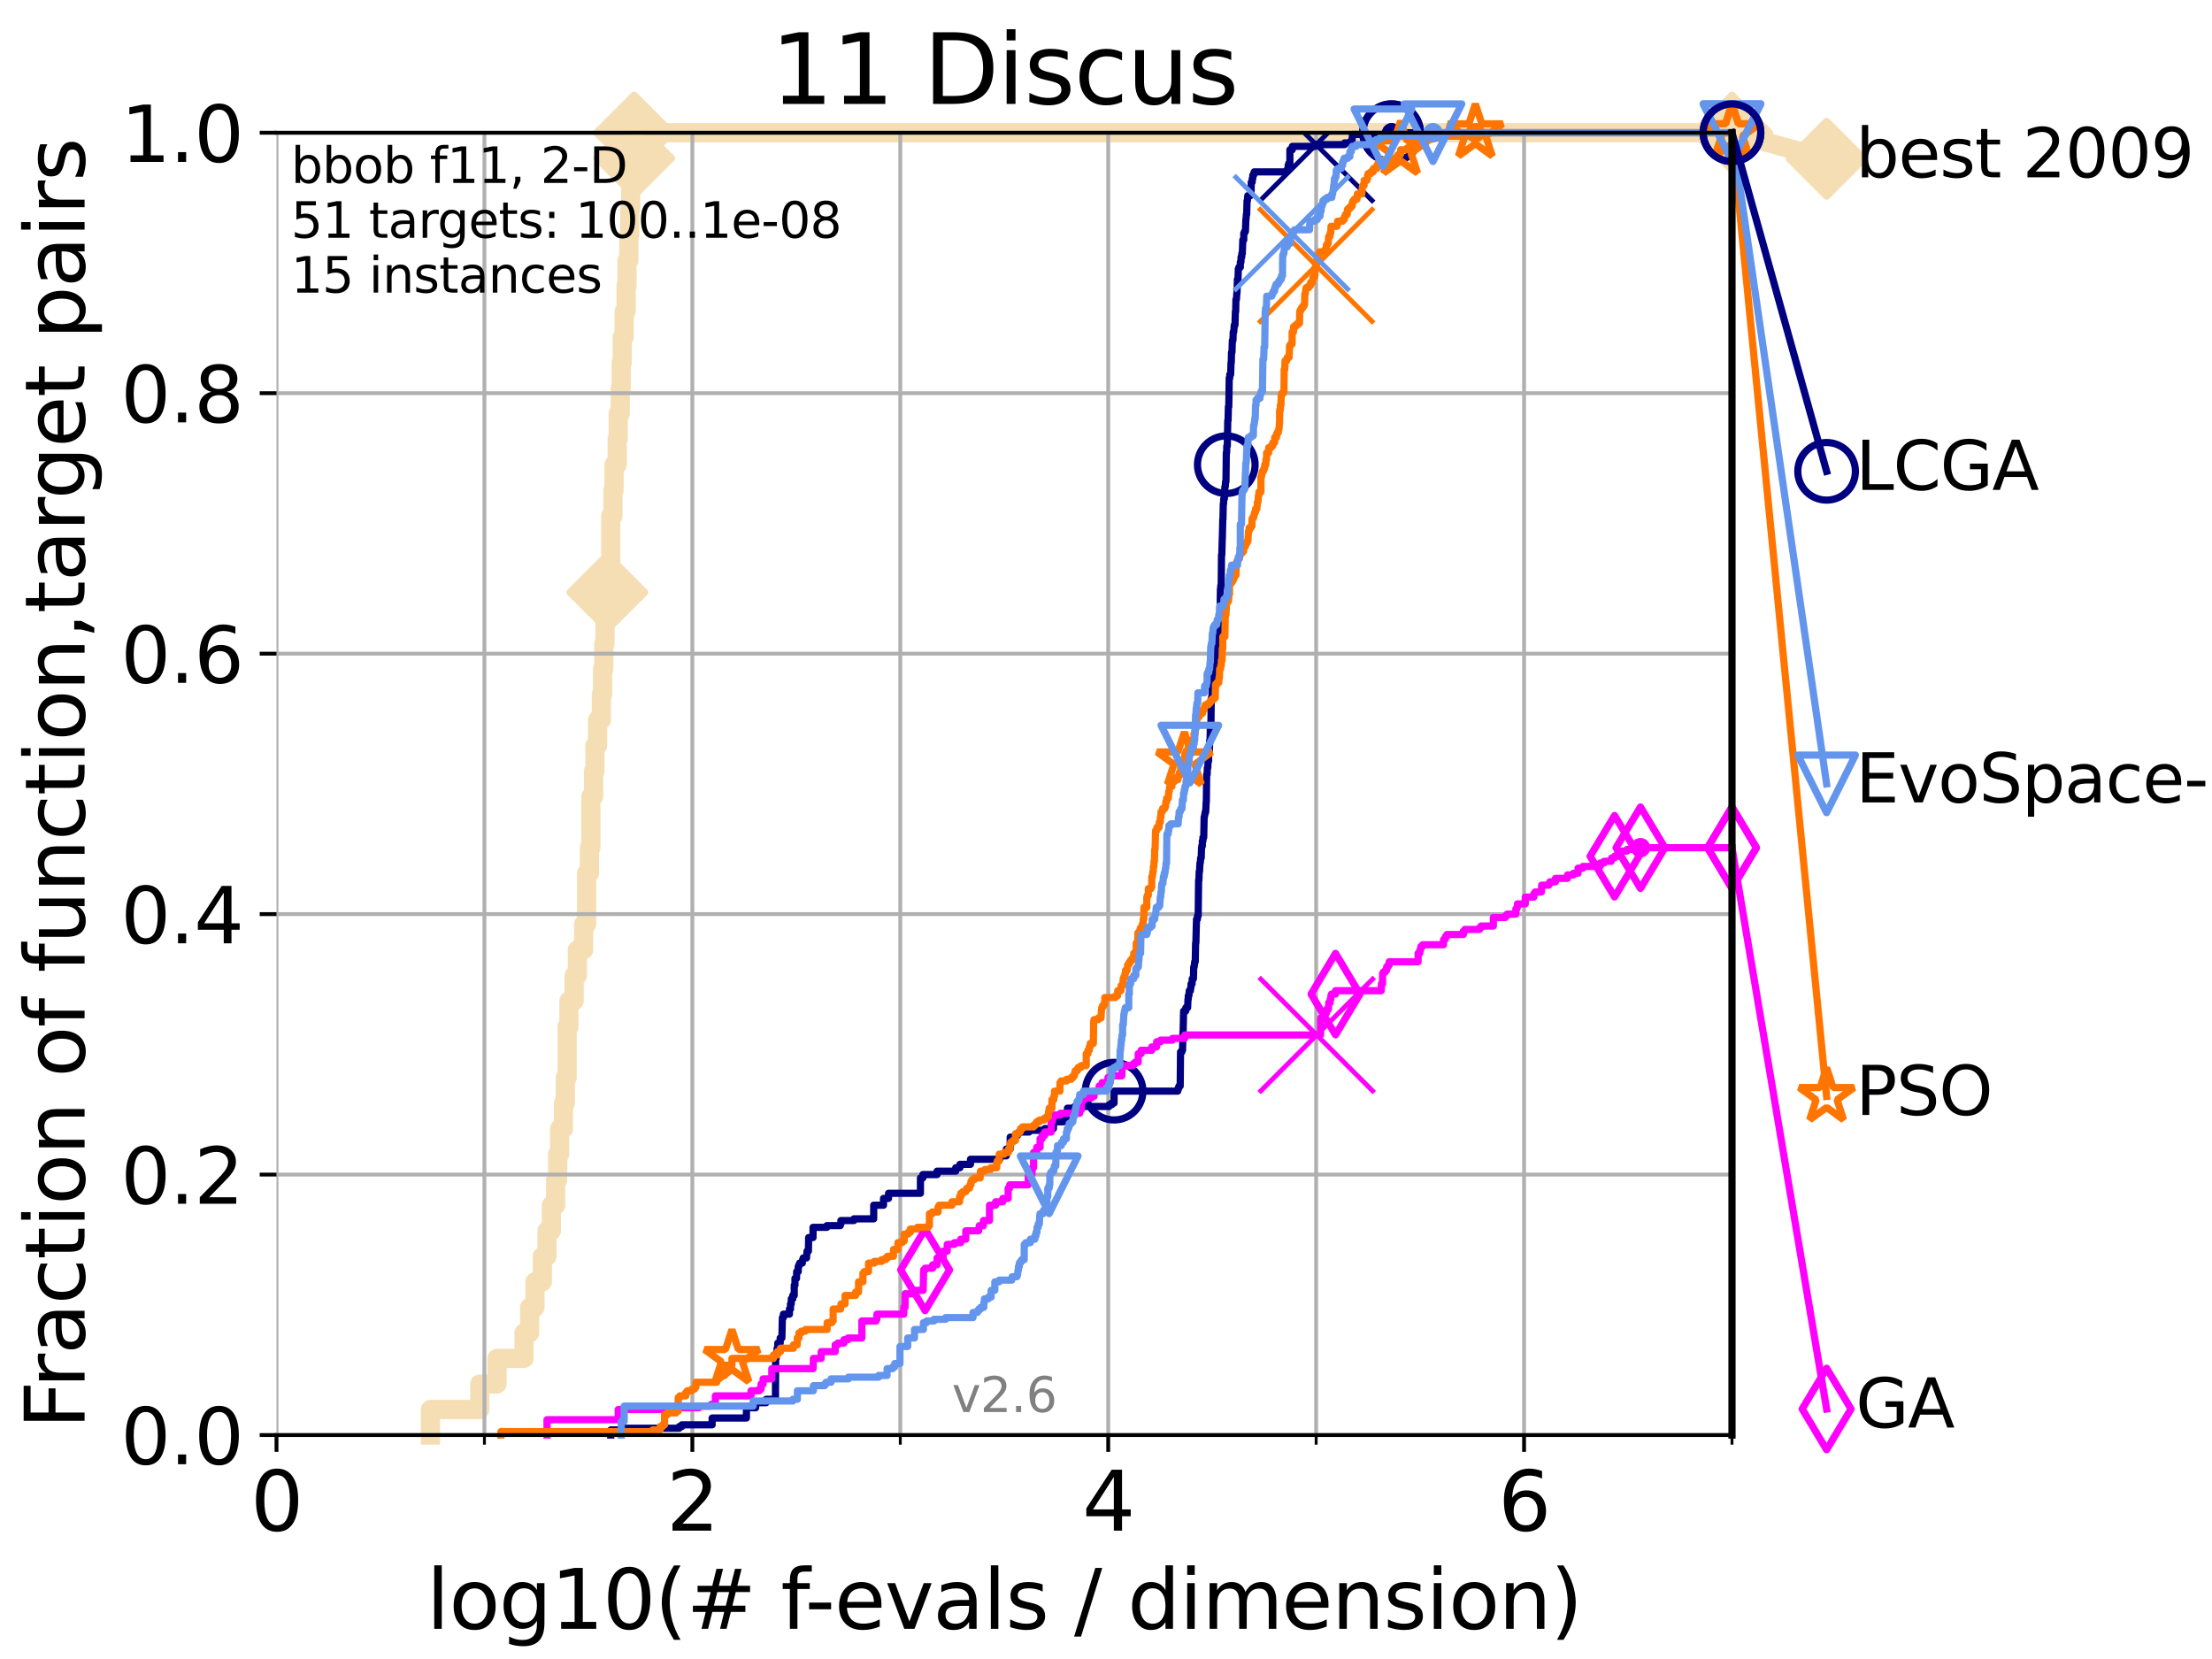 <?xml version="1.0" encoding="utf-8" standalone="no"?>
<!DOCTYPE svg PUBLIC "-//W3C//DTD SVG 1.1//EN"
  "http://www.w3.org/Graphics/SVG/1.1/DTD/svg11.dtd">
<svg xmlns:xlink="http://www.w3.org/1999/xlink" width="460.8pt" height="345.6pt" viewBox="0 0 460.8 345.6" xmlns="http://www.w3.org/2000/svg" version="1.1">
 <defs>
  <style type="text/css">*{stroke-linejoin: round; stroke-linecap: butt}</style>
 </defs>
 <g id="figure_1">
  <g id="patch_1">
   <path d="M 0 345.6 
L 460.8 345.6 
L 460.8 0 
L 0 0 
z
" style="fill: #ffffff"/>
  </g>
  <g id="axes_1">
   <g id="patch_2">
    <path d="M 57.6 298.944 
L 360.806 298.944 
L 360.806 27.648 
L 57.6 27.648 
z
" style="fill: #ffffff"/>
   </g>
   <g id="line2d_1">
    <path d="M 89.669 298.944 
L 89.669 293.624 
L 99.95 293.624 
L 99.95 288.305 
L 103.544 288.305 
L 103.544 282.985 
L 109.159 282.985 
L 109.159 277.666 
L 110.336 277.666 
L 110.336 272.346 
L 111.442 272.346 
L 111.442 267.027 
L 112.989 267.027 
L 112.989 261.707 
L 113.954 261.707 
L 113.954 256.388 
L 114.872 256.388 
L 114.872 251.068 
L 115.747 251.068 
L 115.747 245.749 
L 116.17 245.749 
L 116.17 240.429 
L 116.584 240.429 
L 116.584 235.11 
L 117.384 235.11 
L 117.384 229.79 
L 117.772 229.79 
L 117.772 224.471 
L 118.152 224.471 
L 118.152 213.832 
L 118.525 213.832 
L 118.525 208.512 
L 119.6 208.512 
L 119.6 203.192 
L 120.284 203.192 
L 120.284 197.873 
L 121.582 197.873 
L 121.582 192.553 
L 122.199 192.553 
L 122.199 181.914 
L 122.796 181.914 
L 122.796 176.595 
L 123.088 176.595 
L 123.088 165.956 
L 123.658 165.956 
L 123.658 160.636 
L 123.936 160.636 
L 123.936 155.317 
L 124.482 155.317 
L 124.482 149.997 
L 125.271 149.997 
L 125.271 144.678 
L 125.527 144.678 
L 125.527 139.358 
L 125.779 139.358 
L 125.779 134.039 
L 126.029 134.039 
L 126.029 128.719 
L 126.517 128.719 
L 126.517 123.4 
L 126.994 123.4 
L 126.994 118.08 
L 127.227 118.08 
L 127.227 107.441 
L 127.686 107.441 
L 127.686 102.121 
L 127.911 102.121 
L 127.911 96.802 
L 128.571 96.802 
L 128.571 91.482 
L 128.786 91.482 
L 128.786 86.163 
L 129.209 86.163 
L 129.209 80.843 
L 129.417 80.843 
L 129.417 75.524 
L 129.623 75.524 
L 129.623 70.204 
L 130.027 70.204 
L 130.027 64.885 
L 130.423 64.885 
L 130.423 59.565 
L 130.618 59.565 
L 130.618 54.246 
L 131.002 54.246 
L 131.002 48.926 
L 131.191 48.926 
L 131.191 43.607 
L 131.378 43.607 
L 131.378 38.287 
L 131.564 38.287 
L 131.564 32.968 
L 132.109 32.968 
L 132.109 27.648 
L 360.806 27.648 
" style="fill: none; stroke: #f5deb3; stroke-width: 4; stroke-linecap: square"/>
   </g>
   <g id="line2d_2">
    <defs>
     <path id="m470c52a817" d="M 0 7.778 
L 7.778 0 
L 0 -7.778 
L -7.778 0 
z
" style="stroke: #f5deb3; stroke-width: 1.5; stroke-linejoin: miter"/>
    </defs>
    <g>
     <use xlink:href="#m470c52a817" x="126.517" y="123.4" style="fill: #f5deb3; stroke: #f5deb3; stroke-width: 1.5; stroke-linejoin: miter"/>
     <use xlink:href="#m470c52a817" x="132.109" y="32.968" style="fill: #f5deb3; stroke: #f5deb3; stroke-width: 1.5; stroke-linejoin: miter"/>
     <use xlink:href="#m470c52a817" x="132.109" y="27.648" style="fill: #f5deb3; stroke: #f5deb3; stroke-width: 1.5; stroke-linejoin: miter"/>
     <use xlink:href="#m470c52a817" x="132.109" y="27.648" style="fill: #f5deb3; stroke: #f5deb3; stroke-width: 1.5; stroke-linejoin: miter"/>
     <use xlink:href="#m470c52a817" x="360.806" y="27.648" style="fill: #f5deb3; stroke: #f5deb3; stroke-width: 1.5; stroke-linejoin: miter"/>
    </g>
   </g>
   <g id="line2d_3">
    <path style="fill: none; stroke: #f5deb3; stroke-width: 4; stroke-linecap: square"/>
    <g/>
   </g>
   <g id="line2d_4">
    <path d="M 360.806 27.648 
L 380.515 33.074 
" style="fill: none; stroke: #f5deb3; stroke-width: 4; stroke-linecap: square"/>
    <g>
     <use xlink:href="#m470c52a817" x="360.806" y="27.648" style="fill: #f5deb3; stroke: #f5deb3; stroke-width: 1.5; stroke-linejoin: miter"/>
     <use xlink:href="#m470c52a817" x="380.515" y="33.074" style="fill: #f5deb3; stroke: #f5deb3; stroke-width: 1.5; stroke-linejoin: miter"/>
    </g>
   </g>
   <g id="matplotlib.axis_1">
    <g id="xtick_1">
     <g id="line2d_5">
      <path d="M 57.6 298.944 
L 57.6 27.648 
" clip-path="url(#pf6b56673a6)" style="fill: none; stroke: #b0b0b0; stroke-width: 0.8; stroke-linecap: square"/>
     </g>
     <g id="line2d_6">
      <defs>
       <path id="m4ac6c9030e" d="M 0 0 
L 0 3.5 
" style="stroke: #000000; stroke-width: 0.8"/>
      </defs>
      <g>
       <use xlink:href="#m4ac6c9030e" x="57.6" y="298.944" style="stroke: #000000; stroke-width: 0.8"/>
      </g>
     </g>
     <g id="text_1">
      <!-- 0 -->
      <g transform="translate(52.192 318.861)scale(0.17 -0.17)">
       <defs>
        <path id="DejaVuSans-30" d="M 2034 4250 
Q 1547 4250 1301 3770 
Q 1056 3291 1056 2328 
Q 1056 1369 1301 889 
Q 1547 409 2034 409 
Q 2525 409 2770 889 
Q 3016 1369 3016 2328 
Q 3016 3291 2770 3770 
Q 2525 4250 2034 4250 
z
M 2034 4750 
Q 2819 4750 3233 4129 
Q 3647 3509 3647 2328 
Q 3647 1150 3233 529 
Q 2819 -91 2034 -91 
Q 1250 -91 836 529 
Q 422 1150 422 2328 
Q 422 3509 836 4129 
Q 1250 4750 2034 4750 
z
" transform="scale(0.016)"/>
       </defs>
       <use xlink:href="#DejaVuSans-30"/>
      </g>
     </g>
    </g>
    <g id="xtick_2">
     <g id="line2d_7">
      <path d="M 144.23 298.944 
L 144.23 27.648 
" clip-path="url(#pf6b56673a6)" style="fill: none; stroke: #b0b0b0; stroke-width: 0.8; stroke-linecap: square"/>
     </g>
     <g id="line2d_8">
      <g>
       <use xlink:href="#m4ac6c9030e" x="144.23" y="298.944" style="stroke: #000000; stroke-width: 0.8"/>
      </g>
     </g>
     <g id="text_2">
      <!-- 2 -->
      <g transform="translate(138.822 318.861)scale(0.17 -0.17)">
       <defs>
        <path id="DejaVuSans-32" d="M 1228 531 
L 3431 531 
L 3431 0 
L 469 0 
L 469 531 
Q 828 903 1448 1529 
Q 2069 2156 2228 2338 
Q 2531 2678 2651 2914 
Q 2772 3150 2772 3378 
Q 2772 3750 2511 3984 
Q 2250 4219 1831 4219 
Q 1534 4219 1204 4116 
Q 875 4013 500 3803 
L 500 4441 
Q 881 4594 1212 4672 
Q 1544 4750 1819 4750 
Q 2544 4750 2975 4387 
Q 3406 4025 3406 3419 
Q 3406 3131 3298 2873 
Q 3191 2616 2906 2266 
Q 2828 2175 2409 1742 
Q 1991 1309 1228 531 
z
" transform="scale(0.016)"/>
       </defs>
       <use xlink:href="#DejaVuSans-32"/>
      </g>
     </g>
    </g>
    <g id="xtick_3">
     <g id="line2d_9">
      <path d="M 230.861 298.944 
L 230.861 27.648 
" clip-path="url(#pf6b56673a6)" style="fill: none; stroke: #b0b0b0; stroke-width: 0.8; stroke-linecap: square"/>
     </g>
     <g id="line2d_10">
      <g>
       <use xlink:href="#m4ac6c9030e" x="230.861" y="298.944" style="stroke: #000000; stroke-width: 0.8"/>
      </g>
     </g>
     <g id="text_3">
      <!-- 4 -->
      <g transform="translate(225.453 318.861)scale(0.17 -0.17)">
       <defs>
        <path id="DejaVuSans-34" d="M 2419 4116 
L 825 1625 
L 2419 1625 
L 2419 4116 
z
M 2253 4666 
L 3047 4666 
L 3047 1625 
L 3713 1625 
L 3713 1100 
L 3047 1100 
L 3047 0 
L 2419 0 
L 2419 1100 
L 313 1100 
L 313 1709 
L 2253 4666 
z
" transform="scale(0.016)"/>
       </defs>
       <use xlink:href="#DejaVuSans-34"/>
      </g>
     </g>
    </g>
    <g id="xtick_4">
     <g id="line2d_11">
      <path d="M 317.491 298.944 
L 317.491 27.648 
" clip-path="url(#pf6b56673a6)" style="fill: none; stroke: #b0b0b0; stroke-width: 0.8; stroke-linecap: square"/>
     </g>
     <g id="line2d_12">
      <g>
       <use xlink:href="#m4ac6c9030e" x="317.491" y="298.944" style="stroke: #000000; stroke-width: 0.8"/>
      </g>
     </g>
     <g id="text_4">
      <!-- 6 -->
      <g transform="translate(312.083 318.861)scale(0.17 -0.17)">
       <defs>
        <path id="DejaVuSans-36" d="M 2113 2584 
Q 1688 2584 1439 2293 
Q 1191 2003 1191 1497 
Q 1191 994 1439 701 
Q 1688 409 2113 409 
Q 2538 409 2786 701 
Q 3034 994 3034 1497 
Q 3034 2003 2786 2293 
Q 2538 2584 2113 2584 
z
M 3366 4563 
L 3366 3988 
Q 3128 4100 2886 4159 
Q 2644 4219 2406 4219 
Q 1781 4219 1451 3797 
Q 1122 3375 1075 2522 
Q 1259 2794 1537 2939 
Q 1816 3084 2150 3084 
Q 2853 3084 3261 2657 
Q 3669 2231 3669 1497 
Q 3669 778 3244 343 
Q 2819 -91 2113 -91 
Q 1303 -91 875 529 
Q 447 1150 447 2328 
Q 447 3434 972 4092 
Q 1497 4750 2381 4750 
Q 2619 4750 2861 4703 
Q 3103 4656 3366 4563 
z
" transform="scale(0.016)"/>
       </defs>
       <use xlink:href="#DejaVuSans-36"/>
      </g>
     </g>
    </g>
    <g id="xtick_5">
     <g id="line2d_13">
      <path d="M 100.915 298.944 
L 100.915 27.648 
" clip-path="url(#pf6b56673a6)" style="fill: none; stroke: #b0b0b0; stroke-width: 0.8; stroke-linecap: square"/>
     </g>
     <g id="line2d_14">
      <defs>
       <path id="m2160d4e76a" d="M 0 0 
L 0 2 
" style="stroke: #000000; stroke-width: 0.6"/>
      </defs>
      <g>
       <use xlink:href="#m2160d4e76a" x="100.915" y="298.944" style="stroke: #000000; stroke-width: 0.6"/>
      </g>
     </g>
    </g>
    <g id="xtick_6">
     <g id="line2d_15">
      <path d="M 187.546 298.944 
L 187.546 27.648 
" clip-path="url(#pf6b56673a6)" style="fill: none; stroke: #b0b0b0; stroke-width: 0.8; stroke-linecap: square"/>
     </g>
     <g id="line2d_16">
      <g>
       <use xlink:href="#m2160d4e76a" x="187.546" y="298.944" style="stroke: #000000; stroke-width: 0.6"/>
      </g>
     </g>
    </g>
    <g id="xtick_7">
     <g id="line2d_17">
      <path d="M 274.176 298.944 
L 274.176 27.648 
" clip-path="url(#pf6b56673a6)" style="fill: none; stroke: #b0b0b0; stroke-width: 0.8; stroke-linecap: square"/>
     </g>
     <g id="line2d_18">
      <g>
       <use xlink:href="#m2160d4e76a" x="274.176" y="298.944" style="stroke: #000000; stroke-width: 0.6"/>
      </g>
     </g>
    </g>
    <g id="xtick_8">
     <g id="line2d_19">
      <path d="M 360.806 298.944 
L 360.806 27.648 
" clip-path="url(#pf6b56673a6)" style="fill: none; stroke: #b0b0b0; stroke-width: 0.8; stroke-linecap: square"/>
     </g>
     <g id="line2d_20">
      <g>
       <use xlink:href="#m2160d4e76a" x="360.806" y="298.944" style="stroke: #000000; stroke-width: 0.6"/>
      </g>
     </g>
    </g>
    <g id="text_5">
     <!-- log10(# f-evals / dimension) -->
     <g transform="translate(88.823 339.314)scale(0.17 -0.17)">
      <defs>
       <path id="DejaVuSans-6c" d="M 603 4863 
L 1178 4863 
L 1178 0 
L 603 0 
L 603 4863 
z
" transform="scale(0.016)"/>
       <path id="DejaVuSans-6f" d="M 1959 3097 
Q 1497 3097 1228 2736 
Q 959 2375 959 1747 
Q 959 1119 1226 758 
Q 1494 397 1959 397 
Q 2419 397 2687 759 
Q 2956 1122 2956 1747 
Q 2956 2369 2687 2733 
Q 2419 3097 1959 3097 
z
M 1959 3584 
Q 2709 3584 3137 3096 
Q 3566 2609 3566 1747 
Q 3566 888 3137 398 
Q 2709 -91 1959 -91 
Q 1206 -91 779 398 
Q 353 888 353 1747 
Q 353 2609 779 3096 
Q 1206 3584 1959 3584 
z
" transform="scale(0.016)"/>
       <path id="DejaVuSans-67" d="M 2906 1791 
Q 2906 2416 2648 2759 
Q 2391 3103 1925 3103 
Q 1463 3103 1205 2759 
Q 947 2416 947 1791 
Q 947 1169 1205 825 
Q 1463 481 1925 481 
Q 2391 481 2648 825 
Q 2906 1169 2906 1791 
z
M 3481 434 
Q 3481 -459 3084 -895 
Q 2688 -1331 1869 -1331 
Q 1566 -1331 1297 -1286 
Q 1028 -1241 775 -1147 
L 775 -588 
Q 1028 -725 1275 -790 
Q 1522 -856 1778 -856 
Q 2344 -856 2625 -561 
Q 2906 -266 2906 331 
L 2906 616 
Q 2728 306 2450 153 
Q 2172 0 1784 0 
Q 1141 0 747 490 
Q 353 981 353 1791 
Q 353 2603 747 3093 
Q 1141 3584 1784 3584 
Q 2172 3584 2450 3431 
Q 2728 3278 2906 2969 
L 2906 3500 
L 3481 3500 
L 3481 434 
z
" transform="scale(0.016)"/>
       <path id="DejaVuSans-31" d="M 794 531 
L 1825 531 
L 1825 4091 
L 703 3866 
L 703 4441 
L 1819 4666 
L 2450 4666 
L 2450 531 
L 3481 531 
L 3481 0 
L 794 0 
L 794 531 
z
" transform="scale(0.016)"/>
       <path id="DejaVuSans-28" d="M 1984 4856 
Q 1566 4138 1362 3434 
Q 1159 2731 1159 2009 
Q 1159 1288 1364 580 
Q 1569 -128 1984 -844 
L 1484 -844 
Q 1016 -109 783 600 
Q 550 1309 550 2009 
Q 550 2706 781 3412 
Q 1013 4119 1484 4856 
L 1984 4856 
z
" transform="scale(0.016)"/>
       <path id="DejaVuSans-23" d="M 3272 2816 
L 2363 2816 
L 2100 1772 
L 3016 1772 
L 3272 2816 
z
M 2803 4594 
L 2478 3297 
L 3391 3297 
L 3719 4594 
L 4219 4594 
L 3897 3297 
L 4872 3297 
L 4872 2816 
L 3775 2816 
L 3519 1772 
L 4513 1772 
L 4513 1294 
L 3397 1294 
L 3072 0 
L 2572 0 
L 2894 1294 
L 1978 1294 
L 1656 0 
L 1153 0 
L 1478 1294 
L 494 1294 
L 494 1772 
L 1594 1772 
L 1856 2816 
L 850 2816 
L 850 3297 
L 1978 3297 
L 2297 4594 
L 2803 4594 
z
" transform="scale(0.016)"/>
       <path id="DejaVuSans-20" transform="scale(0.016)"/>
       <path id="DejaVuSans-66" d="M 2375 4863 
L 2375 4384 
L 1825 4384 
Q 1516 4384 1395 4259 
Q 1275 4134 1275 3809 
L 1275 3500 
L 2222 3500 
L 2222 3053 
L 1275 3053 
L 1275 0 
L 697 0 
L 697 3053 
L 147 3053 
L 147 3500 
L 697 3500 
L 697 3744 
Q 697 4328 969 4595 
Q 1241 4863 1831 4863 
L 2375 4863 
z
" transform="scale(0.016)"/>
       <path id="DejaVuSans-2d" d="M 313 2009 
L 1997 2009 
L 1997 1497 
L 313 1497 
L 313 2009 
z
" transform="scale(0.016)"/>
       <path id="DejaVuSans-65" d="M 3597 1894 
L 3597 1613 
L 953 1613 
Q 991 1019 1311 708 
Q 1631 397 2203 397 
Q 2534 397 2845 478 
Q 3156 559 3463 722 
L 3463 178 
Q 3153 47 2828 -22 
Q 2503 -91 2169 -91 
Q 1331 -91 842 396 
Q 353 884 353 1716 
Q 353 2575 817 3079 
Q 1281 3584 2069 3584 
Q 2775 3584 3186 3129 
Q 3597 2675 3597 1894 
z
M 3022 2063 
Q 3016 2534 2758 2815 
Q 2500 3097 2075 3097 
Q 1594 3097 1305 2825 
Q 1016 2553 972 2059 
L 3022 2063 
z
" transform="scale(0.016)"/>
       <path id="DejaVuSans-76" d="M 191 3500 
L 800 3500 
L 1894 563 
L 2988 3500 
L 3597 3500 
L 2284 0 
L 1503 0 
L 191 3500 
z
" transform="scale(0.016)"/>
       <path id="DejaVuSans-61" d="M 2194 1759 
Q 1497 1759 1228 1600 
Q 959 1441 959 1056 
Q 959 750 1161 570 
Q 1363 391 1709 391 
Q 2188 391 2477 730 
Q 2766 1069 2766 1631 
L 2766 1759 
L 2194 1759 
z
M 3341 1997 
L 3341 0 
L 2766 0 
L 2766 531 
Q 2569 213 2275 61 
Q 1981 -91 1556 -91 
Q 1019 -91 701 211 
Q 384 513 384 1019 
Q 384 1609 779 1909 
Q 1175 2209 1959 2209 
L 2766 2209 
L 2766 2266 
Q 2766 2663 2505 2880 
Q 2244 3097 1772 3097 
Q 1472 3097 1187 3025 
Q 903 2953 641 2809 
L 641 3341 
Q 956 3463 1253 3523 
Q 1550 3584 1831 3584 
Q 2591 3584 2966 3190 
Q 3341 2797 3341 1997 
z
" transform="scale(0.016)"/>
       <path id="DejaVuSans-73" d="M 2834 3397 
L 2834 2853 
Q 2591 2978 2328 3040 
Q 2066 3103 1784 3103 
Q 1356 3103 1142 2972 
Q 928 2841 928 2578 
Q 928 2378 1081 2264 
Q 1234 2150 1697 2047 
L 1894 2003 
Q 2506 1872 2764 1633 
Q 3022 1394 3022 966 
Q 3022 478 2636 193 
Q 2250 -91 1575 -91 
Q 1294 -91 989 -36 
Q 684 19 347 128 
L 347 722 
Q 666 556 975 473 
Q 1284 391 1588 391 
Q 1994 391 2212 530 
Q 2431 669 2431 922 
Q 2431 1156 2273 1281 
Q 2116 1406 1581 1522 
L 1381 1569 
Q 847 1681 609 1914 
Q 372 2147 372 2553 
Q 372 3047 722 3315 
Q 1072 3584 1716 3584 
Q 2034 3584 2315 3537 
Q 2597 3491 2834 3397 
z
" transform="scale(0.016)"/>
       <path id="DejaVuSans-2f" d="M 1625 4666 
L 2156 4666 
L 531 -594 
L 0 -594 
L 1625 4666 
z
" transform="scale(0.016)"/>
       <path id="DejaVuSans-64" d="M 2906 2969 
L 2906 4863 
L 3481 4863 
L 3481 0 
L 2906 0 
L 2906 525 
Q 2725 213 2448 61 
Q 2172 -91 1784 -91 
Q 1150 -91 751 415 
Q 353 922 353 1747 
Q 353 2572 751 3078 
Q 1150 3584 1784 3584 
Q 2172 3584 2448 3432 
Q 2725 3281 2906 2969 
z
M 947 1747 
Q 947 1113 1208 752 
Q 1469 391 1925 391 
Q 2381 391 2643 752 
Q 2906 1113 2906 1747 
Q 2906 2381 2643 2742 
Q 2381 3103 1925 3103 
Q 1469 3103 1208 2742 
Q 947 2381 947 1747 
z
" transform="scale(0.016)"/>
       <path id="DejaVuSans-69" d="M 603 3500 
L 1178 3500 
L 1178 0 
L 603 0 
L 603 3500 
z
M 603 4863 
L 1178 4863 
L 1178 4134 
L 603 4134 
L 603 4863 
z
" transform="scale(0.016)"/>
       <path id="DejaVuSans-6d" d="M 3328 2828 
Q 3544 3216 3844 3400 
Q 4144 3584 4550 3584 
Q 5097 3584 5394 3201 
Q 5691 2819 5691 2113 
L 5691 0 
L 5113 0 
L 5113 2094 
Q 5113 2597 4934 2840 
Q 4756 3084 4391 3084 
Q 3944 3084 3684 2787 
Q 3425 2491 3425 1978 
L 3425 0 
L 2847 0 
L 2847 2094 
Q 2847 2600 2669 2842 
Q 2491 3084 2119 3084 
Q 1678 3084 1418 2786 
Q 1159 2488 1159 1978 
L 1159 0 
L 581 0 
L 581 3500 
L 1159 3500 
L 1159 2956 
Q 1356 3278 1631 3431 
Q 1906 3584 2284 3584 
Q 2666 3584 2933 3390 
Q 3200 3197 3328 2828 
z
" transform="scale(0.016)"/>
       <path id="DejaVuSans-6e" d="M 3513 2113 
L 3513 0 
L 2938 0 
L 2938 2094 
Q 2938 2591 2744 2837 
Q 2550 3084 2163 3084 
Q 1697 3084 1428 2787 
Q 1159 2491 1159 1978 
L 1159 0 
L 581 0 
L 581 3500 
L 1159 3500 
L 1159 2956 
Q 1366 3272 1645 3428 
Q 1925 3584 2291 3584 
Q 2894 3584 3203 3211 
Q 3513 2838 3513 2113 
z
" transform="scale(0.016)"/>
       <path id="DejaVuSans-29" d="M 513 4856 
L 1013 4856 
Q 1481 4119 1714 3412 
Q 1947 2706 1947 2009 
Q 1947 1309 1714 600 
Q 1481 -109 1013 -844 
L 513 -844 
Q 928 -128 1133 580 
Q 1338 1288 1338 2009 
Q 1338 2731 1133 3434 
Q 928 4138 513 4856 
z
" transform="scale(0.016)"/>
      </defs>
      <use xlink:href="#DejaVuSans-6c"/>
      <use xlink:href="#DejaVuSans-6f" x="27.783"/>
      <use xlink:href="#DejaVuSans-67" x="88.965"/>
      <use xlink:href="#DejaVuSans-31" x="152.441"/>
      <use xlink:href="#DejaVuSans-30" x="216.064"/>
      <use xlink:href="#DejaVuSans-28" x="279.688"/>
      <use xlink:href="#DejaVuSans-23" x="318.701"/>
      <use xlink:href="#DejaVuSans-20" x="402.49"/>
      <use xlink:href="#DejaVuSans-66" x="434.277"/>
      <use xlink:href="#DejaVuSans-2d" x="463.982"/>
      <use xlink:href="#DejaVuSans-65" x="500.066"/>
      <use xlink:href="#DejaVuSans-76" x="561.59"/>
      <use xlink:href="#DejaVuSans-61" x="620.77"/>
      <use xlink:href="#DejaVuSans-6c" x="682.049"/>
      <use xlink:href="#DejaVuSans-73" x="709.832"/>
      <use xlink:href="#DejaVuSans-20" x="761.932"/>
      <use xlink:href="#DejaVuSans-2f" x="793.719"/>
      <use xlink:href="#DejaVuSans-20" x="827.41"/>
      <use xlink:href="#DejaVuSans-64" x="859.197"/>
      <use xlink:href="#DejaVuSans-69" x="922.674"/>
      <use xlink:href="#DejaVuSans-6d" x="950.457"/>
      <use xlink:href="#DejaVuSans-65" x="1047.869"/>
      <use xlink:href="#DejaVuSans-6e" x="1109.393"/>
      <use xlink:href="#DejaVuSans-73" x="1172.771"/>
      <use xlink:href="#DejaVuSans-69" x="1224.871"/>
      <use xlink:href="#DejaVuSans-6f" x="1252.654"/>
      <use xlink:href="#DejaVuSans-6e" x="1313.836"/>
      <use xlink:href="#DejaVuSans-29" x="1377.215"/>
     </g>
    </g>
   </g>
   <g id="matplotlib.axis_2">
    <g id="ytick_1">
     <g id="line2d_21">
      <path d="M 57.6 298.944 
L 360.806 298.944 
" clip-path="url(#pf6b56673a6)" style="fill: none; stroke: #b0b0b0; stroke-width: 0.8; stroke-linecap: square"/>
     </g>
     <g id="line2d_22">
      <defs>
       <path id="m361c7f42ba" d="M 0 0 
L -3.5 0 
" style="stroke: #000000; stroke-width: 0.8"/>
      </defs>
      <g>
       <use xlink:href="#m361c7f42ba" x="57.6" y="298.944" style="stroke: #000000; stroke-width: 0.8"/>
      </g>
     </g>
     <g id="text_6">
      <!-- 0.0 -->
      <g transform="translate(25.155 305.023)scale(0.16 -0.16)">
       <defs>
        <path id="DejaVuSans-2e" d="M 684 794 
L 1344 794 
L 1344 0 
L 684 0 
L 684 794 
z
" transform="scale(0.016)"/>
       </defs>
       <use xlink:href="#DejaVuSans-30"/>
       <use xlink:href="#DejaVuSans-2e" x="63.623"/>
       <use xlink:href="#DejaVuSans-30" x="95.41"/>
      </g>
     </g>
    </g>
    <g id="ytick_2">
     <g id="line2d_23">
      <path d="M 57.6 244.685 
L 360.806 244.685 
" clip-path="url(#pf6b56673a6)" style="fill: none; stroke: #b0b0b0; stroke-width: 0.8; stroke-linecap: square"/>
     </g>
     <g id="line2d_24">
      <g>
       <use xlink:href="#m361c7f42ba" x="57.6" y="244.685" style="stroke: #000000; stroke-width: 0.8"/>
      </g>
     </g>
     <g id="text_7">
      <!-- 0.2 -->
      <g transform="translate(25.155 250.764)scale(0.16 -0.16)">
       <use xlink:href="#DejaVuSans-30"/>
       <use xlink:href="#DejaVuSans-2e" x="63.623"/>
       <use xlink:href="#DejaVuSans-32" x="95.41"/>
      </g>
     </g>
    </g>
    <g id="ytick_3">
     <g id="line2d_25">
      <path d="M 57.6 190.426 
L 360.806 190.426 
" clip-path="url(#pf6b56673a6)" style="fill: none; stroke: #b0b0b0; stroke-width: 0.8; stroke-linecap: square"/>
     </g>
     <g id="line2d_26">
      <g>
       <use xlink:href="#m361c7f42ba" x="57.6" y="190.426" style="stroke: #000000; stroke-width: 0.8"/>
      </g>
     </g>
     <g id="text_8">
      <!-- 0.4 -->
      <g transform="translate(25.155 196.504)scale(0.16 -0.16)">
       <use xlink:href="#DejaVuSans-30"/>
       <use xlink:href="#DejaVuSans-2e" x="63.623"/>
       <use xlink:href="#DejaVuSans-34" x="95.41"/>
      </g>
     </g>
    </g>
    <g id="ytick_4">
     <g id="line2d_27">
      <path d="M 57.6 136.166 
L 360.806 136.166 
" clip-path="url(#pf6b56673a6)" style="fill: none; stroke: #b0b0b0; stroke-width: 0.8; stroke-linecap: square"/>
     </g>
     <g id="line2d_28">
      <g>
       <use xlink:href="#m361c7f42ba" x="57.6" y="136.166" style="stroke: #000000; stroke-width: 0.8"/>
      </g>
     </g>
     <g id="text_9">
      <!-- 0.6 -->
      <g transform="translate(25.155 142.245)scale(0.16 -0.16)">
       <use xlink:href="#DejaVuSans-30"/>
       <use xlink:href="#DejaVuSans-2e" x="63.623"/>
       <use xlink:href="#DejaVuSans-36" x="95.41"/>
      </g>
     </g>
    </g>
    <g id="ytick_5">
     <g id="line2d_29">
      <path d="M 57.6 81.907 
L 360.806 81.907 
" clip-path="url(#pf6b56673a6)" style="fill: none; stroke: #b0b0b0; stroke-width: 0.8; stroke-linecap: square"/>
     </g>
     <g id="line2d_30">
      <g>
       <use xlink:href="#m361c7f42ba" x="57.6" y="81.907" style="stroke: #000000; stroke-width: 0.8"/>
      </g>
     </g>
     <g id="text_10">
      <!-- 0.8 -->
      <g transform="translate(25.155 87.986)scale(0.16 -0.16)">
       <defs>
        <path id="DejaVuSans-38" d="M 2034 2216 
Q 1584 2216 1326 1975 
Q 1069 1734 1069 1313 
Q 1069 891 1326 650 
Q 1584 409 2034 409 
Q 2484 409 2743 651 
Q 3003 894 3003 1313 
Q 3003 1734 2745 1975 
Q 2488 2216 2034 2216 
z
M 1403 2484 
Q 997 2584 770 2862 
Q 544 3141 544 3541 
Q 544 4100 942 4425 
Q 1341 4750 2034 4750 
Q 2731 4750 3128 4425 
Q 3525 4100 3525 3541 
Q 3525 3141 3298 2862 
Q 3072 2584 2669 2484 
Q 3125 2378 3379 2068 
Q 3634 1759 3634 1313 
Q 3634 634 3220 271 
Q 2806 -91 2034 -91 
Q 1263 -91 848 271 
Q 434 634 434 1313 
Q 434 1759 690 2068 
Q 947 2378 1403 2484 
z
M 1172 3481 
Q 1172 3119 1398 2916 
Q 1625 2713 2034 2713 
Q 2441 2713 2670 2916 
Q 2900 3119 2900 3481 
Q 2900 3844 2670 4047 
Q 2441 4250 2034 4250 
Q 1625 4250 1398 4047 
Q 1172 3844 1172 3481 
z
" transform="scale(0.016)"/>
       </defs>
       <use xlink:href="#DejaVuSans-30"/>
       <use xlink:href="#DejaVuSans-2e" x="63.623"/>
       <use xlink:href="#DejaVuSans-38" x="95.41"/>
      </g>
     </g>
    </g>
    <g id="ytick_6">
     <g id="line2d_31">
      <path d="M 57.6 27.648 
L 360.806 27.648 
" clip-path="url(#pf6b56673a6)" style="fill: none; stroke: #b0b0b0; stroke-width: 0.8; stroke-linecap: square"/>
     </g>
     <g id="line2d_32">
      <g>
       <use xlink:href="#m361c7f42ba" x="57.6" y="27.648" style="stroke: #000000; stroke-width: 0.8"/>
      </g>
     </g>
     <g id="text_11">
      <!-- 1.0 -->
      <g transform="translate(25.155 33.727)scale(0.16 -0.16)">
       <use xlink:href="#DejaVuSans-31"/>
       <use xlink:href="#DejaVuSans-2e" x="63.623"/>
       <use xlink:href="#DejaVuSans-30" x="95.41"/>
      </g>
     </g>
    </g>
    <g id="text_12">
     <!-- Fraction of function,target pairs -->
     <g transform="translate(17.62 297.681)rotate(-90)scale(0.17 -0.17)">
      <defs>
       <path id="DejaVuSans-46" d="M 628 4666 
L 3309 4666 
L 3309 4134 
L 1259 4134 
L 1259 2759 
L 3109 2759 
L 3109 2228 
L 1259 2228 
L 1259 0 
L 628 0 
L 628 4666 
z
" transform="scale(0.016)"/>
       <path id="DejaVuSans-72" d="M 2631 2963 
Q 2534 3019 2420 3045 
Q 2306 3072 2169 3072 
Q 1681 3072 1420 2755 
Q 1159 2438 1159 1844 
L 1159 0 
L 581 0 
L 581 3500 
L 1159 3500 
L 1159 2956 
Q 1341 3275 1631 3429 
Q 1922 3584 2338 3584 
Q 2397 3584 2469 3576 
Q 2541 3569 2628 3553 
L 2631 2963 
z
" transform="scale(0.016)"/>
       <path id="DejaVuSans-63" d="M 3122 3366 
L 3122 2828 
Q 2878 2963 2633 3030 
Q 2388 3097 2138 3097 
Q 1578 3097 1268 2742 
Q 959 2388 959 1747 
Q 959 1106 1268 751 
Q 1578 397 2138 397 
Q 2388 397 2633 464 
Q 2878 531 3122 666 
L 3122 134 
Q 2881 22 2623 -34 
Q 2366 -91 2075 -91 
Q 1284 -91 818 406 
Q 353 903 353 1747 
Q 353 2603 823 3093 
Q 1294 3584 2113 3584 
Q 2378 3584 2631 3529 
Q 2884 3475 3122 3366 
z
" transform="scale(0.016)"/>
       <path id="DejaVuSans-74" d="M 1172 4494 
L 1172 3500 
L 2356 3500 
L 2356 3053 
L 1172 3053 
L 1172 1153 
Q 1172 725 1289 603 
Q 1406 481 1766 481 
L 2356 481 
L 2356 0 
L 1766 0 
Q 1100 0 847 248 
Q 594 497 594 1153 
L 594 3053 
L 172 3053 
L 172 3500 
L 594 3500 
L 594 4494 
L 1172 4494 
z
" transform="scale(0.016)"/>
       <path id="DejaVuSans-75" d="M 544 1381 
L 544 3500 
L 1119 3500 
L 1119 1403 
Q 1119 906 1312 657 
Q 1506 409 1894 409 
Q 2359 409 2629 706 
Q 2900 1003 2900 1516 
L 2900 3500 
L 3475 3500 
L 3475 0 
L 2900 0 
L 2900 538 
Q 2691 219 2414 64 
Q 2138 -91 1772 -91 
Q 1169 -91 856 284 
Q 544 659 544 1381 
z
M 1991 3584 
L 1991 3584 
z
" transform="scale(0.016)"/>
       <path id="DejaVuSans-2c" d="M 750 794 
L 1409 794 
L 1409 256 
L 897 -744 
L 494 -744 
L 750 256 
L 750 794 
z
" transform="scale(0.016)"/>
       <path id="DejaVuSans-70" d="M 1159 525 
L 1159 -1331 
L 581 -1331 
L 581 3500 
L 1159 3500 
L 1159 2969 
Q 1341 3281 1617 3432 
Q 1894 3584 2278 3584 
Q 2916 3584 3314 3078 
Q 3713 2572 3713 1747 
Q 3713 922 3314 415 
Q 2916 -91 2278 -91 
Q 1894 -91 1617 61 
Q 1341 213 1159 525 
z
M 3116 1747 
Q 3116 2381 2855 2742 
Q 2594 3103 2138 3103 
Q 1681 3103 1420 2742 
Q 1159 2381 1159 1747 
Q 1159 1113 1420 752 
Q 1681 391 2138 391 
Q 2594 391 2855 752 
Q 3116 1113 3116 1747 
z
" transform="scale(0.016)"/>
      </defs>
      <use xlink:href="#DejaVuSans-46"/>
      <use xlink:href="#DejaVuSans-72" x="50.27"/>
      <use xlink:href="#DejaVuSans-61" x="91.383"/>
      <use xlink:href="#DejaVuSans-63" x="152.662"/>
      <use xlink:href="#DejaVuSans-74" x="207.643"/>
      <use xlink:href="#DejaVuSans-69" x="246.852"/>
      <use xlink:href="#DejaVuSans-6f" x="274.635"/>
      <use xlink:href="#DejaVuSans-6e" x="335.816"/>
      <use xlink:href="#DejaVuSans-20" x="399.195"/>
      <use xlink:href="#DejaVuSans-6f" x="430.982"/>
      <use xlink:href="#DejaVuSans-66" x="492.164"/>
      <use xlink:href="#DejaVuSans-20" x="527.369"/>
      <use xlink:href="#DejaVuSans-66" x="559.156"/>
      <use xlink:href="#DejaVuSans-75" x="594.361"/>
      <use xlink:href="#DejaVuSans-6e" x="657.74"/>
      <use xlink:href="#DejaVuSans-63" x="721.119"/>
      <use xlink:href="#DejaVuSans-74" x="776.1"/>
      <use xlink:href="#DejaVuSans-69" x="815.309"/>
      <use xlink:href="#DejaVuSans-6f" x="843.092"/>
      <use xlink:href="#DejaVuSans-6e" x="904.273"/>
      <use xlink:href="#DejaVuSans-2c" x="967.652"/>
      <use xlink:href="#DejaVuSans-74" x="999.439"/>
      <use xlink:href="#DejaVuSans-61" x="1038.648"/>
      <use xlink:href="#DejaVuSans-72" x="1099.928"/>
      <use xlink:href="#DejaVuSans-67" x="1139.291"/>
      <use xlink:href="#DejaVuSans-65" x="1202.768"/>
      <use xlink:href="#DejaVuSans-74" x="1264.291"/>
      <use xlink:href="#DejaVuSans-20" x="1303.5"/>
      <use xlink:href="#DejaVuSans-70" x="1335.287"/>
      <use xlink:href="#DejaVuSans-61" x="1398.764"/>
      <use xlink:href="#DejaVuSans-69" x="1460.043"/>
      <use xlink:href="#DejaVuSans-72" x="1487.826"/>
      <use xlink:href="#DejaVuSans-73" x="1528.939"/>
     </g>
    </g>
   </g>
   <g id="line2d_33">
    <defs>
     <path id="m3bc1c9260b" d="M 0 1.5 
C 0.398 1.5 0.779 1.342 1.061 1.061 
C 1.342 0.779 1.5 0.398 1.5 0 
C 1.5 -0.398 1.342 -0.779 1.061 -1.061 
C 0.779 -1.342 0.398 -1.5 0 -1.5 
C -0.398 -1.5 -0.779 -1.342 -1.061 -1.061 
C -1.342 -0.779 -1.5 -0.398 -1.5 0 
C -1.5 0.398 -1.342 0.779 -1.061 1.061 
C -0.779 1.342 -0.398 1.5 0 1.5 
z
" style="stroke: #f5deb3"/>
    </defs>
    <g>
     <use xlink:href="#m3bc1c9260b" x="132.109" y="27.648" style="fill: #f5deb3; stroke: #f5deb3"/>
     <use xlink:href="#m3bc1c9260b" x="132.109" y="27.648" style="fill: #f5deb3; stroke: #f5deb3"/>
    </g>
   </g>
   <g id="line2d_34">
    <defs>
     <path id="m50cb25cd86" d="M 0 1.5 
C 0.398 1.5 0.779 1.342 1.061 1.061 
C 1.342 0.779 1.5 0.398 1.5 0 
C 1.5 -0.398 1.342 -0.779 1.061 -1.061 
C 0.779 -1.342 0.398 -1.5 0 -1.5 
C -0.398 -1.5 -0.779 -1.342 -1.061 -1.061 
C -1.342 -0.779 -1.5 -0.398 -1.5 0 
C -1.5 0.398 -1.342 0.779 -1.061 1.061 
C -0.779 1.342 -0.398 1.5 0 1.5 
z
" style="stroke: #000080"/>
    </defs>
    <g>
     <use xlink:href="#m50cb25cd86" x="289.901" y="27.648" style="fill: #000080; stroke: #000080"/>
     <use xlink:href="#m50cb25cd86" x="289.901" y="27.648" style="fill: #000080; stroke: #000080"/>
    </g>
   </g>
   <g id="line2d_35">
    <path d="M 127.227 298.944 
L 127.227 297.88 
L 129.826 297.88 
L 129.826 297.525 
L 141.502 297.525 
L 141.502 297.171 
L 142.038 297.171 
L 142.038 296.816 
L 148.353 296.816 
L 148.353 295.398 
L 155.495 295.398 
L 155.495 293.27 
L 157.41 293.27 
L 157.457 292.206 
L 159.61 292.206 
L 159.61 291.497 
L 161.542 291.497 
L 161.58 282.985 
L 161.692 282.985 
L 161.692 281.922 
L 161.877 281.922 
L 161.877 280.858 
L 162.023 280.858 
L 162.023 279.794 
L 162.528 279.794 
L 162.528 278.73 
L 162.88 278.73 
L 162.985 274.474 
L 163.192 274.474 
L 163.192 273.765 
L 164.453 273.765 
L 164.453 272.701 
L 164.676 272.701 
L 164.676 271.637 
L 164.834 271.637 
L 164.834 270.573 
L 165.146 270.573 
L 165.146 269.864 
L 165.453 269.864 
L 165.453 267.736 
L 165.605 267.736 
L 165.605 266.318 
L 165.934 266.318 
L 165.964 264.899 
L 166.287 264.899 
L 166.287 263.835 
L 166.432 263.835 
L 166.432 263.48 
L 166.576 263.48 
L 166.576 263.126 
L 167.141 263.126 
L 167.196 262.417 
L 167.307 262.417 
L 167.307 262.062 
L 168.011 262.062 
L 168.117 260.643 
L 168.405 260.643 
L 168.457 257.806 
L 169.369 257.806 
L 169.369 255.678 
L 172.251 255.678 
L 172.251 255.324 
L 175.044 255.324 
L 175.044 254.969 
L 175.172 254.969 
L 175.172 254.26 
L 177.889 254.26 
L 177.889 253.905 
L 182.008 253.905 
L 182.008 251.068 
L 184.052 251.068 
L 184.052 249.65 
L 185.098 249.65 
L 185.098 248.586 
L 191.743 248.586 
L 191.743 245.394 
L 192.248 245.394 
L 192.248 244.685 
L 195.211 244.685 
L 195.211 243.976 
L 199.093 243.976 
L 199.093 243.266 
L 199.968 243.266 
L 199.968 242.557 
L 202.167 242.557 
L 202.171 241.493 
L 208.259 241.493 
L 208.315 240.784 
L 209.634 240.784 
L 209.634 239.365 
L 210.439 239.365 
L 210.439 236.883 
L 211.613 236.883 
L 211.613 236.528 
L 211.979 236.528 
L 211.979 236.174 
L 212.233 236.174 
L 212.233 235.819 
L 214.362 235.819 
L 214.362 235.464 
L 217.638 235.464 
L 217.638 235.11 
L 219.45 235.11 
L 219.45 233.691 
L 221.524 233.691 
L 221.524 233.336 
L 222.184 233.336 
L 222.198 232.273 
L 222.31 232.273 
L 222.37 230.854 
L 223.842 230.854 
L 223.842 230.499 
L 231.041 230.499 
L 231.041 230.145 
L 231.59 230.145 
L 231.59 229.79 
L 232.082 229.79 
L 232.09 227.308 
L 245.338 227.308 
L 245.338 226.953 
L 245.458 226.953 
L 245.458 226.598 
L 245.602 226.598 
L 245.602 226.244 
L 245.856 226.244 
L 245.928 219.151 
L 246.202 219.151 
L 246.202 218.796 
L 246.345 218.796 
L 246.443 214.895 
L 246.466 214.895 
L 246.566 210.64 
L 246.996 210.64 
L 247.024 209.931 
L 247.399 209.931 
L 247.483 208.157 
L 247.536 208.157 
L 247.536 207.448 
L 247.668 207.448 
L 247.741 206.384 
L 247.987 206.384 
L 248.055 205.675 
L 248.105 205.675 
L 248.113 204.966 
L 248.335 204.966 
L 248.358 203.902 
L 248.612 203.902 
L 248.675 201.419 
L 248.771 201.419 
L 248.88 200.355 
L 248.995 200.355 
L 249.067 196.454 
L 249.123 196.454 
L 249.234 192.199 
L 249.253 192.199 
L 249.253 191.49 
L 249.44 191.49 
L 249.465 190.78 
L 249.603 190.78 
L 249.693 183.333 
L 249.763 183.333 
L 249.813 181.56 
L 249.88 181.56 
L 249.974 179.787 
L 250.035 179.787 
L 250.118 178.723 
L 250.236 178.723 
L 250.301 176.595 
L 250.347 176.595 
L 250.347 176.24 
L 250.469 176.24 
L 250.469 175.176 
L 250.593 175.176 
L 250.593 174.467 
L 250.759 174.467 
L 250.845 170.211 
L 250.898 170.211 
L 251.002 169.502 
L 251.055 169.502 
L 251.055 169.147 
L 251.171 169.147 
L 251.269 167.02 
L 251.302 167.02 
L 251.37 161.346 
L 251.469 161.346 
L 251.514 159.927 
L 251.605 159.927 
L 251.671 158.508 
L 251.773 158.508 
L 251.779 156.381 
L 251.938 156.381 
L 252.001 154.253 
L 252.077 154.253 
L 252.154 150.706 
L 252.262 150.706 
L 252.325 145.387 
L 252.466 145.387 
L 252.515 143.259 
L 252.611 143.259 
L 252.647 142.195 
L 252.81 142.195 
L 252.88 140.422 
L 252.954 140.422 
L 253.013 138.294 
L 253.13 138.294 
L 253.23 135.457 
L 253.416 135.457 
L 253.512 134.039 
L 253.601 134.039 
L 253.641 132.265 
L 253.845 132.265 
L 253.889 130.847 
L 254.006 130.847 
L 254.051 128.719 
L 254.153 128.719 
L 254.238 122.69 
L 254.287 122.69 
L 254.312 121.981 
L 254.398 121.981 
L 254.461 115.598 
L 254.522 115.598 
L 254.625 112.051 
L 254.634 112.051 
L 254.73 108.15 
L 254.763 108.15 
L 254.832 104.958 
L 254.888 104.958 
L 254.919 103.895 
L 255.059 103.895 
L 255.162 101.412 
L 255.24 101.412 
L 255.308 100.348 
L 255.392 100.348 
L 255.462 94.319 
L 255.534 94.319 
L 255.565 92.901 
L 255.668 92.901 
L 255.766 87.581 
L 255.831 87.581 
L 255.895 84.744 
L 255.98 84.744 
L 256.073 78.715 
L 256.186 78.715 
L 256.186 78.006 
L 256.365 78.006 
L 256.448 75.524 
L 256.497 75.524 
L 256.545 73.396 
L 256.643 73.396 
L 256.721 70.914 
L 256.846 70.914 
L 256.906 69.14 
L 257.012 69.14 
L 257.123 67.722 
L 257.27 67.722 
L 257.355 64.885 
L 257.418 64.885 
L 257.465 62.402 
L 257.565 62.402 
L 257.669 60.984 
L 257.689 60.984 
L 257.777 58.147 
L 257.904 58.147 
L 257.961 56.019 
L 258.09 56.019 
L 258.09 55.664 
L 258.383 55.664 
L 258.383 54.6 
L 258.508 54.6 
L 258.54 53.536 
L 258.68 53.536 
L 258.694 52.827 
L 258.797 52.827 
L 258.897 49.99 
L 259.096 49.99 
L 259.102 48.571 
L 259.265 48.571 
L 259.265 48.217 
L 259.448 48.217 
L 259.538 45.734 
L 259.566 45.734 
L 259.638 44.67 
L 259.704 44.67 
L 259.782 41.833 
L 259.851 41.833 
L 259.93 40.77 
L 260.476 40.77 
L 260.476 40.415 
L 260.615 40.415 
L 260.66 37.932 
L 260.857 37.932 
L 260.86 37.223 
L 260.976 37.223 
L 260.976 36.514 
L 261.154 36.514 
L 261.154 36.159 
L 261.279 36.159 
L 261.279 35.805 
L 268.037 35.805 
L 268.037 35.45 
L 268.335 35.45 
L 268.354 34.386 
L 268.478 34.386 
L 268.478 34.031 
L 268.708 34.031 
L 268.708 31.194 
L 269.21 31.194 
L 269.21 30.485 
L 274.027 30.485 
L 274.027 30.13 
L 280.095 30.13 
L 280.095 29.776 
L 281.349 29.776 
L 281.349 29.421 
L 281.646 29.421 
L 281.75 28.003 
L 289.901 28.003 
L 289.901 27.648 
L 360.806 27.648 
L 360.806 27.648 
" style="fill: none; stroke: #000080; stroke-width: 1.5; stroke-linecap: square"/>
   </g>
   <g id="line2d_36">
    <defs>
     <path id="m59da208326" d="M 0 6 
C 1.591 6 3.117 5.368 4.243 4.243 
C 5.368 3.117 6 1.591 6 0 
C 6 -1.591 5.368 -3.117 4.243 -4.243 
C 3.117 -5.368 1.591 -6 0 -6 
C -1.591 -6 -3.117 -5.368 -4.243 -4.243 
C -5.368 -3.117 -6 -1.591 -6 0 
C -6 1.591 -5.368 3.117 -4.243 4.243 
C -3.117 5.368 -1.591 6 0 6 
z
" style="stroke: #000080; stroke-width: 1.5"/>
    </defs>
    <g>
     <use xlink:href="#m59da208326" x="232.09" y="227.308" style="fill-opacity: 0; stroke: #000080; stroke-width: 1.5"/>
     <use xlink:href="#m59da208326" x="255.458" y="96.802" style="fill-opacity: 0; stroke: #000080; stroke-width: 1.5"/>
     <use xlink:href="#m59da208326" x="289.901" y="27.648" style="fill-opacity: 0; stroke: #000080; stroke-width: 1.5"/>
     <use xlink:href="#m59da208326" x="289.901" y="27.648" style="fill-opacity: 0; stroke: #000080; stroke-width: 1.5"/>
     <use xlink:href="#m59da208326" x="360.806" y="27.648" style="fill-opacity: 0; stroke: #000080; stroke-width: 1.5"/>
    </g>
   </g>
   <g id="line2d_37">
    <path style="fill: none; stroke: #000080; stroke-width: 1.5; stroke-linecap: square"/>
    <g/>
   </g>
   <g id="line2d_38">
    <path d="M 274.176 30.13 
" clip-path="url(#pf6b56673a6)" style="fill: none; stroke: #000080; stroke-width: 1.5; stroke-linecap: square"/>
    <defs>
     <path id="m653827b3d4" d="M -12 12 
L 12 -12 
M -12 -12 
L 12 12 
" style="stroke: #000080"/>
    </defs>
    <g clip-path="url(#pf6b56673a6)">
     <use xlink:href="#m653827b3d4" x="274.176" y="30.13" style="fill: #000080; stroke: #000080"/>
    </g>
   </g>
   <g id="line2d_39">
    <defs>
     <path id="mdb482f702c" d="M 0 1.5 
C 0.398 1.5 0.779 1.342 1.061 1.061 
C 1.342 0.779 1.5 0.398 1.5 0 
C 1.5 -0.398 1.342 -0.779 1.061 -1.061 
C 0.779 -1.342 0.398 -1.5 0 -1.5 
C -0.398 -1.5 -0.779 -1.342 -1.061 -1.061 
C -1.342 -0.779 -1.5 -0.398 -1.5 0 
C -1.5 0.398 -1.342 0.779 -1.061 1.061 
C -0.779 1.342 -0.398 1.5 0 1.5 
z
" style="stroke: #ff00ff"/>
    </defs>
    <g>
     <use xlink:href="#mdb482f702c" x="341.742" y="176.595" style="fill: #ff00ff; stroke: #ff00ff"/>
     <use xlink:href="#mdb482f702c" x="341.742" y="176.595" style="fill: #ff00ff; stroke: #ff00ff"/>
    </g>
   </g>
   <g id="line2d_40">
    <path d="M 113.954 298.944 
L 113.954 295.752 
L 128.786 295.752 
L 128.786 293.624 
L 141.173 293.624 
L 141.173 293.27 
L 145.591 293.27 
L 145.591 292.915 
L 148.125 292.915 
L 148.125 292.561 
L 149.021 292.561 
L 149.021 290.787 
L 156.453 290.787 
L 156.453 289.723 
L 158.187 289.723 
L 158.187 289.369 
L 158.542 289.369 
L 158.542 288.305 
L 158.977 288.305 
L 158.977 287.241 
L 160.778 287.241 
L 160.778 285.113 
L 169.393 285.113 
L 169.443 282.985 
L 171.069 282.985 
L 171.069 281.567 
L 173.992 281.567 
L 173.992 280.148 
L 174.525 280.148 
L 174.525 279.794 
L 175.814 279.794 
L 175.814 279.084 
L 176.655 279.084 
L 176.655 278.73 
L 179.543 278.73 
L 179.543 275.183 
L 182.519 275.183 
L 182.519 274.829 
L 182.678 274.829 
L 182.678 273.765 
L 188.274 273.765 
L 188.274 272.346 
L 188.535 272.346 
L 188.562 269.509 
L 190.707 269.509 
L 190.707 268.8 
L 192.314 268.8 
L 192.409 264.544 
L 192.718 264.544 
L 192.718 264.19 
L 194.3 264.19 
L 194.3 263.48 
L 195.204 263.48 
L 195.204 262.062 
L 196.115 262.062 
L 196.115 261.707 
L 196.493 261.707 
L 196.493 260.643 
L 197.322 260.643 
L 197.322 259.225 
L 198.816 259.225 
L 198.816 258.87 
L 200.128 258.87 
L 200.128 258.161 
L 201.2 258.161 
L 201.2 256.388 
L 203.889 256.388 
L 203.999 255.324 
L 204.861 255.324 
L 204.861 254.26 
L 206.132 254.26 
L 206.132 251.068 
L 207.405 251.068 
L 207.405 250.359 
L 208.902 250.359 
L 208.902 249.65 
L 210.019 249.65 
L 210.019 247.522 
L 210.338 247.522 
L 210.338 246.813 
L 214.203 246.813 
L 214.207 245.039 
L 214.693 245.039 
L 214.693 244.685 
L 214.96 244.685 
L 215.05 243.266 
L 215.31 243.266 
L 215.31 240.075 
L 215.967 240.075 
L 215.967 239.011 
L 216.668 239.011 
L 216.668 237.237 
L 217.089 237.237 
L 217.089 236.528 
L 217.619 236.528 
L 217.619 235.819 
L 218.992 235.819 
L 218.992 233.691 
L 219.229 233.691 
L 219.229 232.627 
L 219.621 232.627 
L 219.621 232.273 
L 220.894 232.273 
L 220.894 231.918 
L 224.912 231.918 
L 224.912 231.209 
L 225.266 231.209 
L 225.266 229.435 
L 225.52 229.435 
L 225.52 229.081 
L 225.95 229.081 
L 225.95 228.726 
L 227.381 228.726 
L 227.381 228.372 
L 227.915 228.372 
L 227.915 227.308 
L 228.968 227.308 
L 228.968 226.244 
L 229.572 226.244 
L 229.572 225.534 
L 230.803 225.534 
L 230.803 224.471 
L 231.372 224.471 
L 231.372 224.116 
L 233.689 224.116 
L 233.777 221.988 
L 236.026 221.988 
L 236.026 221.634 
L 236.446 221.634 
L 236.446 221.279 
L 237.107 221.279 
L 237.107 219.506 
L 237.711 219.506 
L 237.711 218.796 
L 239.925 218.796 
L 239.925 218.087 
L 240.941 218.087 
L 240.941 217.023 
L 241.785 217.023 
L 241.785 216.669 
L 244.248 216.669 
L 244.248 216.314 
L 246.798 216.314 
L 246.798 215.605 
L 275.093 215.605 
L 275.121 212.058 
L 275.632 212.058 
L 275.632 211.349 
L 276.069 211.349 
L 276.069 210.994 
L 276.358 210.994 
L 276.358 210.285 
L 276.733 210.285 
L 276.807 208.867 
L 277.099 208.867 
L 277.099 208.157 
L 277.243 208.157 
L 277.243 207.448 
L 277.368 207.448 
L 277.368 207.093 
L 278.215 207.093 
L 278.215 206.384 
L 287.736 206.384 
L 287.766 204.966 
L 288.013 204.966 
L 288.013 202.838 
L 288.185 202.838 
L 288.185 202.483 
L 288.591 202.483 
L 288.591 202.129 
L 288.865 202.129 
L 288.865 201.419 
L 289.146 201.419 
L 289.146 201.065 
L 289.395 201.065 
L 289.395 200.355 
L 295.416 200.355 
L 295.416 198.582 
L 295.762 198.582 
L 295.808 197.873 
L 295.942 197.873 
L 295.995 197.164 
L 296.359 197.164 
L 296.359 196.809 
L 300.715 196.809 
L 300.715 195.745 
L 301.011 195.745 
L 301.011 195.39 
L 301.153 195.39 
L 301.153 195.036 
L 301.431 195.036 
L 301.431 194.681 
L 304.844 194.681 
L 304.844 193.972 
L 305.164 193.972 
L 305.164 193.617 
L 308.228 193.617 
L 308.228 193.263 
L 308.523 193.263 
L 308.523 192.908 
L 311.095 192.908 
L 311.095 191.135 
L 313.583 191.135 
L 313.583 190.78 
L 313.947 190.78 
L 313.947 190.426 
L 315.779 190.426 
L 315.779 189.362 
L 315.977 189.362 
L 315.977 189.007 
L 316.104 189.007 
L 316.104 188.298 
L 317.746 188.298 
L 317.746 186.879 
L 319.526 186.879 
L 319.526 186.17 
L 319.793 186.17 
L 319.793 185.815 
L 321.105 185.815 
L 321.153 184.397 
L 322.649 184.397 
L 322.649 184.042 
L 322.876 184.042 
L 322.876 183.688 
L 324.036 183.688 
L 324.036 182.978 
L 326.536 182.978 
L 326.536 182.269 
L 327.767 182.269 
L 327.767 181.914 
L 328.742 181.914 
L 328.742 180.85 
L 329.755 180.85 
L 329.755 180.496 
L 333.336 180.496 
L 333.336 179.787 
L 334.134 179.787 
L 334.134 179.432 
L 335.635 179.432 
L 335.635 179.077 
L 335.749 179.077 
L 335.749 178.723 
L 336.343 178.723 
L 336.343 178.368 
L 337.026 178.368 
L 337.026 177.659 
L 337.684 177.659 
L 337.684 177.304 
L 338.936 177.304 
L 338.936 176.949 
L 341.742 176.949 
L 341.742 176.595 
L 360.806 176.595 
L 360.806 176.595 
" style="fill: none; stroke: #ff00ff; stroke-width: 1.5; stroke-linecap: square"/>
   </g>
   <g id="line2d_41">
    <defs>
     <path id="m41987152d1" d="M 0 8.485 
L 5.091 0 
L 0 -8.485 
L -5.091 0 
z
" style="stroke: #ff00ff; stroke-width: 1.5; stroke-linejoin: miter"/>
    </defs>
    <g>
     <use xlink:href="#m41987152d1" x="192.718" y="264.544" style="fill-opacity: 0; stroke: #ff00ff; stroke-width: 1.5; stroke-linejoin: miter"/>
     <use xlink:href="#m41987152d1" x="278.215" y="207.093" style="fill-opacity: 0; stroke: #ff00ff; stroke-width: 1.5; stroke-linejoin: miter"/>
     <use xlink:href="#m41987152d1" x="336.343" y="178.368" style="fill-opacity: 0; stroke: #ff00ff; stroke-width: 1.5; stroke-linejoin: miter"/>
     <use xlink:href="#m41987152d1" x="341.742" y="176.595" style="fill-opacity: 0; stroke: #ff00ff; stroke-width: 1.5; stroke-linejoin: miter"/>
     <use xlink:href="#m41987152d1" x="360.806" y="176.595" style="fill-opacity: 0; stroke: #ff00ff; stroke-width: 1.5; stroke-linejoin: miter"/>
    </g>
   </g>
   <g id="line2d_42">
    <path style="fill: none; stroke: #ff00ff; stroke-width: 1.5; stroke-linecap: square"/>
    <g/>
   </g>
   <g id="line2d_43">
    <path d="M 274.292 215.605 
" clip-path="url(#pf6b56673a6)" style="fill: none; stroke: #ff00ff; stroke-width: 1.5; stroke-linecap: square"/>
    <defs>
     <path id="m16d122ae33" d="M -12 12 
L 12 -12 
M -12 -12 
L 12 12 
" style="stroke: #ff00ff"/>
    </defs>
    <g clip-path="url(#pf6b56673a6)">
     <use xlink:href="#m16d122ae33" x="274.292" y="215.605" style="fill: #ff00ff; stroke: #ff00ff"/>
    </g>
   </g>
   <g id="line2d_44">
    <defs>
     <path id="m7bad08c492" d="M 0 1.5 
C 0.398 1.5 0.779 1.342 1.061 1.061 
C 1.342 0.779 1.5 0.398 1.5 0 
C 1.5 -0.398 1.342 -0.779 1.061 -1.061 
C 0.779 -1.342 0.398 -1.5 0 -1.5 
C -0.398 -1.5 -0.779 -1.342 -1.061 -1.061 
C -1.342 -0.779 -1.5 -0.398 -1.5 0 
C -1.5 0.398 -1.342 0.779 -1.061 1.061 
C -0.779 1.342 -0.398 1.5 0 1.5 
z
" style="stroke: #ff7500"/>
    </defs>
    <g>
     <use xlink:href="#m7bad08c492" x="307.345" y="27.648" style="fill: #ff7500; stroke: #ff7500"/>
     <use xlink:href="#m7bad08c492" x="307.345" y="27.648" style="fill: #ff7500; stroke: #ff7500"/>
    </g>
   </g>
   <g id="line2d_45">
    <path d="M 104.345 298.944 
L 104.345 298.235 
L 135.981 298.235 
L 135.981 297.88 
L 137.521 297.88 
L 137.521 297.171 
L 138.051 297.171 
L 138.051 296.816 
L 138.439 296.816 
L 138.439 294.688 
L 139.068 294.688 
L 139.068 294.334 
L 140.838 294.334 
L 140.838 293.979 
L 141.283 293.979 
L 141.283 291.142 
L 141.611 291.142 
L 141.611 290.787 
L 142.865 290.787 
L 142.865 290.078 
L 143.166 290.078 
L 143.166 289.723 
L 144.136 289.723 
L 144.136 289.369 
L 144.695 289.369 
L 144.695 289.014 
L 144.968 289.014 
L 144.968 287.95 
L 149.31 287.95 
L 149.31 287.241 
L 149.524 287.241 
L 149.524 286.532 
L 150.959 286.532 
L 150.959 284.404 
L 152.475 284.404 
L 152.475 282.985 
L 161.126 282.985 
L 161.126 282.276 
L 161.95 282.276 
L 161.95 281.567 
L 162.599 281.567 
L 162.599 280.858 
L 165.3 280.858 
L 165.3 280.148 
L 166.082 280.148 
L 166.082 278.73 
L 166.432 278.73 
L 166.432 277.666 
L 166.917 277.666 
L 166.917 277.311 
L 167.797 277.311 
L 167.797 276.957 
L 172.314 276.957 
L 172.314 275.538 
L 173.282 275.538 
L 173.282 275.183 
L 173.561 275.183 
L 173.561 272.701 
L 175.117 272.701 
L 175.19 271.637 
L 176.041 271.637 
L 176.041 269.864 
L 178.247 269.864 
L 178.247 269.155 
L 178.854 269.155 
L 178.854 267.027 
L 179.758 267.027 
L 179.758 265.254 
L 180.04 265.254 
L 180.04 264.899 
L 180.93 264.899 
L 180.93 263.126 
L 182.134 263.126 
L 182.134 262.771 
L 183.663 262.771 
L 183.663 262.417 
L 184.488 262.417 
L 184.488 262.062 
L 184.872 262.062 
L 184.872 261.707 
L 186.13 261.707 
L 186.13 260.289 
L 187.05 260.289 
L 187.05 258.87 
L 187.918 258.87 
L 187.918 258.516 
L 188.365 258.516 
L 188.365 257.097 
L 189.167 257.097 
L 189.167 256.742 
L 189.619 256.742 
L 189.619 256.033 
L 191.1 256.033 
L 191.1 255.678 
L 193.364 255.678 
L 193.364 255.324 
L 193.618 255.324 
L 193.618 252.841 
L 194.215 252.841 
L 194.215 252.487 
L 195.416 252.487 
L 195.416 251.423 
L 195.638 251.423 
L 195.638 251.068 
L 198.303 251.068 
L 198.303 250.359 
L 199.89 250.359 
L 199.89 249.295 
L 200.152 249.295 
L 200.152 248.586 
L 200.594 248.586 
L 200.594 248.231 
L 201.205 248.231 
L 201.205 247.877 
L 201.39 247.877 
L 201.39 247.522 
L 201.976 247.522 
L 202.059 246.813 
L 202.271 246.813 
L 202.271 246.103 
L 202.476 246.103 
L 202.476 245.749 
L 202.946 245.749 
L 202.946 245.394 
L 204.178 245.394 
L 204.244 243.976 
L 205.173 243.976 
L 205.173 243.621 
L 206.376 243.621 
L 206.376 243.266 
L 207.636 243.266 
L 207.639 242.202 
L 207.749 242.202 
L 207.749 241.848 
L 208.149 241.848 
L 208.149 240.429 
L 209.21 240.429 
L 209.21 240.075 
L 210.076 240.075 
L 210.076 239.365 
L 210.4 239.365 
L 210.422 238.301 
L 210.553 238.301 
L 210.553 237.947 
L 210.988 237.947 
L 210.988 237.592 
L 211.545 237.592 
L 211.545 236.174 
L 212.195 236.174 
L 212.195 235.819 
L 212.532 235.819 
L 212.597 235.11 
L 213 235.11 
L 213 234.755 
L 215.308 234.755 
L 215.308 234.4 
L 215.691 234.4 
L 215.691 234.046 
L 215.958 234.046 
L 215.958 233.691 
L 216.497 233.691 
L 216.497 233.336 
L 217.488 233.336 
L 217.488 232.982 
L 217.985 232.982 
L 217.985 232.627 
L 218.421 232.627 
L 218.421 231.563 
L 218.565 231.563 
L 218.565 230.854 
L 219.135 230.854 
L 219.135 229.081 
L 219.531 229.081 
L 219.531 228.372 
L 219.664 228.372 
L 219.664 227.308 
L 220.793 227.308 
L 220.814 225.534 
L 221.048 225.534 
L 221.048 225.18 
L 222.215 225.18 
L 222.215 224.825 
L 223.166 224.825 
L 223.166 224.471 
L 223.534 224.471 
L 223.534 224.116 
L 223.83 224.116 
L 223.889 223.407 
L 223.982 223.407 
L 223.982 223.052 
L 224.415 223.052 
L 224.415 222.697 
L 224.631 222.697 
L 224.631 222.343 
L 225.232 222.343 
L 225.232 221.988 
L 226.282 221.988 
L 226.282 219.506 
L 226.638 219.506 
L 226.638 218.796 
L 226.921 218.796 
L 226.921 218.087 
L 227.104 218.087 
L 227.114 217.378 
L 227.767 217.378 
L 227.827 212.768 
L 227.89 212.768 
L 227.89 212.413 
L 228.787 212.413 
L 228.787 212.058 
L 229.373 212.058 
L 229.454 210.285 
L 229.501 210.285 
L 229.501 209.931 
L 229.638 209.931 
L 229.638 209.576 
L 229.895 209.576 
L 229.895 209.221 
L 230.148 209.221 
L 230.148 207.803 
L 232.367 207.803 
L 232.367 207.448 
L 232.815 207.448 
L 232.842 206.384 
L 233.511 206.384 
L 233.541 205.32 
L 233.88 205.32 
L 233.98 203.902 
L 234.103 203.902 
L 234.103 203.547 
L 234.342 203.547 
L 234.342 202.838 
L 234.472 202.838 
L 234.472 202.129 
L 234.816 202.129 
L 234.899 201.065 
L 235.084 201.065 
L 235.084 200.71 
L 235.303 200.71 
L 235.303 200.355 
L 235.559 200.355 
L 235.559 200.001 
L 235.846 200.001 
L 235.846 199.646 
L 236.175 199.646 
L 236.175 198.582 
L 236.698 198.582 
L 236.698 196.454 
L 237.016 196.454 
L 237.047 194.327 
L 237.397 194.327 
L 237.468 193.617 
L 237.595 193.617 
L 237.595 193.263 
L 237.952 193.263 
L 237.952 192.553 
L 238.143 192.553 
L 238.143 191.49 
L 238.279 191.49 
L 238.308 189.007 
L 238.898 189.007 
L 238.898 186.879 
L 239.014 186.879 
L 239.014 186.525 
L 239.214 186.525 
L 239.214 185.106 
L 239.794 185.106 
L 239.794 184.751 
L 239.926 184.751 
L 239.927 182.624 
L 240.066 182.624 
L 240.163 181.56 
L 240.234 181.56 
L 240.273 180.496 
L 240.369 180.496 
L 240.406 179.432 
L 240.491 179.432 
L 240.546 176.949 
L 240.626 176.949 
L 240.73 173.048 
L 240.95 173.048 
L 241.025 172.339 
L 241.464 172.339 
L 241.497 171.275 
L 241.716 171.275 
L 241.724 170.211 
L 241.846 170.211 
L 241.846 169.147 
L 242.117 169.147 
L 242.183 168.438 
L 242.647 168.438 
L 242.647 168.084 
L 242.797 168.084 
L 242.859 167.02 
L 243.03 167.02 
L 243.03 166.31 
L 243.374 166.31 
L 243.459 164.892 
L 243.576 164.892 
L 243.662 163.828 
L 244.138 163.828 
L 244.138 162.764 
L 244.732 162.764 
L 244.732 162.409 
L 245.381 162.409 
L 245.42 161.7 
L 245.593 161.7 
L 245.67 160.991 
L 245.943 160.991 
L 245.967 159.572 
L 246.059 159.572 
L 246.059 158.863 
L 246.727 158.863 
L 246.827 157.09 
L 246.999 157.09 
L 246.999 156.735 
L 247.136 156.735 
L 247.136 156.381 
L 247.573 156.381 
L 247.573 155.317 
L 248.025 155.317 
L 248.075 154.253 
L 248.737 154.253 
L 248.737 152.834 
L 248.945 152.834 
L 248.945 151.77 
L 249.15 151.77 
L 249.15 151.416 
L 249.31 151.416 
L 249.35 149.288 
L 249.854 149.288 
L 249.914 148.579 
L 250.504 148.579 
L 250.504 147.869 
L 250.845 147.869 
L 250.935 147.16 
L 251.108 147.16 
L 251.108 146.805 
L 251.74 146.805 
L 251.74 146.451 
L 252.075 146.451 
L 252.075 146.096 
L 252.325 146.096 
L 252.325 145.742 
L 252.828 145.742 
L 252.828 145.387 
L 253.159 145.387 
L 253.218 142.55 
L 253.519 142.55 
L 253.519 142.195 
L 253.892 142.195 
L 253.947 141.131 
L 254.036 141.131 
L 254.068 139.358 
L 254.264 139.358 
L 254.301 138.649 
L 254.415 138.649 
L 254.417 137.585 
L 254.59 137.585 
L 254.626 135.102 
L 254.723 135.102 
L 254.723 132.62 
L 255.165 132.62 
L 255.251 128.01 
L 255.396 128.01 
L 255.498 125.882 
L 255.559 125.882 
L 255.559 125.527 
L 255.756 125.527 
L 255.756 125.173 
L 255.93 125.173 
L 256.03 123.754 
L 256.128 123.754 
L 256.128 121.626 
L 256.401 121.626 
L 256.401 121.272 
L 256.697 121.272 
L 256.697 120.917 
L 256.889 120.917 
L 256.889 120.562 
L 257.056 120.562 
L 257.145 119.853 
L 257.463 119.853 
L 257.567 117.371 
L 257.622 117.371 
L 257.622 117.016 
L 257.771 117.016 
L 257.771 116.661 
L 257.939 116.661 
L 257.939 116.307 
L 258.24 116.307 
L 258.24 115.598 
L 258.415 115.598 
L 258.415 115.243 
L 258.734 115.243 
L 258.734 114.888 
L 259.045 114.888 
L 259.133 113.824 
L 259.428 113.824 
L 259.428 113.47 
L 259.553 113.47 
L 259.553 113.115 
L 259.79 113.115 
L 259.79 112.76 
L 259.969 112.76 
L 260.077 110.633 
L 260.212 110.633 
L 260.22 109.923 
L 260.633 109.923 
L 260.633 109.569 
L 260.804 109.569 
L 260.81 108.15 
L 260.95 108.15 
L 260.95 107.796 
L 261.185 107.796 
L 261.265 107.086 
L 261.356 107.086 
L 261.356 106.732 
L 261.527 106.732 
L 261.546 106.022 
L 261.831 106.022 
L 261.938 104.604 
L 262.057 104.604 
L 262.158 103.185 
L 262.266 103.185 
L 262.269 102.476 
L 262.677 102.476 
L 262.677 99.284 
L 262.806 99.284 
L 262.877 98.575 
L 262.941 98.575 
L 262.941 98.22 
L 263.166 98.22 
L 263.166 97.866 
L 263.327 97.866 
L 263.327 97.511 
L 263.461 97.511 
L 263.462 96.802 
L 263.698 96.802 
L 263.705 95.738 
L 263.855 95.738 
L 263.855 94.319 
L 264.28 94.319 
L 264.295 93.256 
L 264.797 93.256 
L 264.797 92.901 
L 265.139 92.901 
L 265.154 92.192 
L 265.544 92.192 
L 265.544 91.128 
L 265.914 91.128 
L 265.914 90.418 
L 266.09 90.418 
L 266.09 90.064 
L 266.308 90.064 
L 266.387 89.355 
L 266.441 89.355 
L 266.541 87.936 
L 266.558 87.936 
L 266.565 85.454 
L 266.717 85.454 
L 266.732 84.39 
L 266.851 84.39 
L 266.901 82.262 
L 267.048 82.262 
L 267.048 81.907 
L 267.336 81.907 
L 267.336 81.553 
L 267.478 81.553 
L 267.516 76.942 
L 267.644 76.942 
L 267.692 75.169 
L 268.043 75.169 
L 268.153 74.46 
L 268.538 74.46 
L 268.648 71.977 
L 268.89 71.977 
L 268.89 71.623 
L 269.172 71.623 
L 269.172 69.14 
L 269.466 69.14 
L 269.466 68.076 
L 269.853 68.076 
L 269.853 67.722 
L 270.28 67.722 
L 270.28 67.367 
L 270.701 67.367 
L 270.755 64.885 
L 270.887 64.885 
L 270.887 64.53 
L 271.09 64.53 
L 271.09 64.175 
L 271.342 64.175 
L 271.342 63.821 
L 271.608 63.821 
L 271.608 63.466 
L 271.775 63.466 
L 271.809 61.338 
L 271.907 61.338 
L 272.014 60.274 
L 272.102 60.274 
L 272.102 59.92 
L 272.632 59.92 
L 272.632 59.565 
L 272.96 59.565 
L 273.02 58.856 
L 273.428 58.856 
L 273.488 57.792 
L 273.808 57.792 
L 273.808 57.437 
L 273.919 57.437 
L 273.919 56.019 
L 274.052 56.019 
L 274.052 55.31 
L 274.19 55.31 
L 274.294 54.246 
L 274.35 54.246 
L 274.385 53.536 
L 274.506 53.536 
L 274.506 53.182 
L 274.73 53.182 
L 274.73 52.827 
L 274.873 52.827 
L 274.873 52.472 
L 275.905 52.472 
L 275.905 52.118 
L 276.264 52.118 
L 276.313 51.054 
L 276.519 51.054 
L 276.519 50.699 
L 276.691 50.699 
L 276.782 49.281 
L 277.042 49.281 
L 277.079 48.571 
L 277.221 48.571 
L 277.279 47.153 
L 278.503 47.153 
L 278.503 46.798 
L 278.631 46.798 
L 278.631 46.089 
L 279.684 46.089 
L 279.684 45.734 
L 280.039 45.734 
L 280.122 45.025 
L 280.277 45.025 
L 280.277 44.67 
L 280.657 44.67 
L 280.703 43.607 
L 281.036 43.607 
L 281.036 43.252 
L 281.422 43.252 
L 281.422 42.897 
L 281.693 42.897 
L 281.695 42.188 
L 281.846 42.188 
L 281.846 41.833 
L 282.13 41.833 
L 282.13 41.479 
L 282.697 41.479 
L 282.754 40.415 
L 283.69 40.415 
L 283.792 38.996 
L 283.859 38.996 
L 283.859 38.642 
L 284.163 38.642 
L 284.178 37.578 
L 284.757 37.578 
L 284.757 37.223 
L 284.879 37.223 
L 284.879 36.514 
L 285.007 36.514 
L 285.007 36.159 
L 285.558 36.159 
L 285.558 35.805 
L 286.053 35.805 
L 286.118 35.095 
L 286.845 35.095 
L 286.874 34.386 
L 287.087 34.386 
L 287.154 33.677 
L 287.313 33.677 
L 287.313 33.322 
L 290.636 33.322 
L 290.636 32.968 
L 291.185 32.968 
L 291.185 32.258 
L 291.731 32.258 
L 291.774 31.194 
L 293.144 31.194 
L 293.144 30.84 
L 293.631 30.84 
L 293.631 30.485 
L 293.77 30.485 
L 293.77 30.13 
L 294.465 30.13 
L 294.465 29.776 
L 294.596 29.776 
L 294.616 29.067 
L 298.131 29.067 
L 298.131 28.712 
L 300.085 28.712 
L 300.085 28.357 
L 306.493 28.357 
L 306.493 28.003 
L 307.345 28.003 
L 307.345 27.648 
L 360.806 27.648 
L 360.806 27.648 
" style="fill: none; stroke: #ff7500; stroke-width: 1.5; stroke-linecap: square"/>
   </g>
   <g id="line2d_46">
    <defs>
     <path id="m8d6fca4588" d="M 0 -6 
L -1.347 -1.854 
L -5.706 -1.854 
L -2.18 0.708 
L -3.527 4.854 
L -0 2.292 
L 3.527 4.854 
L 2.18 0.708 
L 5.706 -1.854 
L 1.347 -1.854 
z
" style="stroke: #ff7500; stroke-width: 1.5; stroke-linejoin: bevel"/>
    </defs>
    <g>
     <use xlink:href="#m8d6fca4588" x="152.475" y="282.985" style="fill-opacity: 0; stroke: #ff7500; stroke-width: 1.5; stroke-linejoin: bevel"/>
     <use xlink:href="#m8d6fca4588" x="246.727" y="158.508" style="fill-opacity: 0; stroke: #ff7500; stroke-width: 1.5; stroke-linejoin: bevel"/>
     <use xlink:href="#m8d6fca4588" x="291.774" y="31.194" style="fill-opacity: 0; stroke: #ff7500; stroke-width: 1.5; stroke-linejoin: bevel"/>
     <use xlink:href="#m8d6fca4588" x="307.345" y="27.648" style="fill-opacity: 0; stroke: #ff7500; stroke-width: 1.5; stroke-linejoin: bevel"/>
     <use xlink:href="#m8d6fca4588" x="360.806" y="27.648" style="fill-opacity: 0; stroke: #ff7500; stroke-width: 1.5; stroke-linejoin: bevel"/>
    </g>
   </g>
   <g id="line2d_47">
    <path style="fill: none; stroke: #ff7500; stroke-width: 1.5; stroke-linecap: square"/>
    <g/>
   </g>
   <g id="line2d_48">
    <path d="M 274.176 55.31 
" clip-path="url(#pf6b56673a6)" style="fill: none; stroke: #ff7500; stroke-width: 1.5; stroke-linecap: square"/>
    <defs>
     <path id="m0ca53726b9" d="M -12 12 
L 12 -12 
M -12 -12 
L 12 12 
" style="stroke: #ff7500"/>
    </defs>
    <g clip-path="url(#pf6b56673a6)">
     <use xlink:href="#m0ca53726b9" x="274.176" y="55.31" style="fill: #ff7500; stroke: #ff7500"/>
    </g>
   </g>
   <g id="line2d_49">
    <defs>
     <path id="mde513a4880" d="M 0 1.5 
C 0.398 1.5 0.779 1.342 1.061 1.061 
C 1.342 0.779 1.5 0.398 1.5 0 
C 1.5 -0.398 1.342 -0.779 1.061 -1.061 
C 0.779 -1.342 0.398 -1.5 0 -1.5 
C -0.398 -1.5 -0.779 -1.342 -1.061 -1.061 
C -1.342 -0.779 -1.5 -0.398 -1.5 0 
C -1.5 0.398 -1.342 0.779 -1.061 1.061 
C -0.779 1.342 -0.398 1.5 0 1.5 
z
" style="stroke: #6495ed"/>
    </defs>
    <g>
     <use xlink:href="#mde513a4880" x="298.513" y="27.648" style="fill: #6495ed; stroke: #6495ed"/>
     <use xlink:href="#mde513a4880" x="298.513" y="27.648" style="fill: #6495ed; stroke: #6495ed"/>
    </g>
   </g>
   <g id="line2d_50">
    <path d="M 129.417 298.944 
L 129.417 296.107 
L 130.027 296.107 
L 130.027 292.915 
L 156.89 292.915 
L 156.89 291.851 
L 165.177 291.851 
L 165.177 291.497 
L 166.111 291.497 
L 166.111 289.723 
L 169.443 289.723 
L 169.443 288.66 
L 171.8 288.66 
L 171.8 288.305 
L 172.08 288.305 
L 172.08 287.95 
L 173.121 287.95 
L 173.121 287.241 
L 176.756 287.241 
L 176.756 286.886 
L 183.028 286.886 
L 183.028 286.532 
L 184.796 286.532 
L 184.796 285.113 
L 185.957 285.113 
L 185.957 284.759 
L 186.392 284.759 
L 186.392 284.049 
L 187.48 284.049 
L 187.48 280.503 
L 189.089 280.503 
L 189.089 278.73 
L 190.507 278.73 
L 190.507 276.957 
L 192.358 276.957 
L 192.358 275.538 
L 193.009 275.538 
L 193.009 275.183 
L 194.568 275.183 
L 194.568 274.829 
L 196.994 274.829 
L 196.994 274.474 
L 202.7 274.474 
L 202.7 273.41 
L 203.614 273.41 
L 203.614 273.056 
L 203.897 273.056 
L 203.897 272.701 
L 204.287 272.701 
L 204.287 272.346 
L 204.947 272.346 
L 204.947 271.282 
L 205.066 271.282 
L 205.066 270.573 
L 205.886 270.573 
L 205.886 270.219 
L 206.472 270.219 
L 206.472 268.8 
L 207.241 268.8 
L 207.241 267.027 
L 208.137 267.027 
L 208.137 266.672 
L 210.776 266.672 
L 210.847 265.963 
L 211.839 265.963 
L 211.839 265.608 
L 211.976 265.608 
L 212.081 264.544 
L 212.168 264.544 
L 212.168 263.835 
L 212.334 263.835 
L 212.334 263.126 
L 212.585 263.126 
L 212.585 262.771 
L 212.832 262.771 
L 212.832 262.417 
L 213.361 262.417 
L 213.373 259.225 
L 213.692 259.225 
L 213.692 258.87 
L 214.64 258.87 
L 214.64 258.161 
L 215.579 258.161 
L 215.579 257.452 
L 215.817 257.452 
L 215.817 256.742 
L 216.025 256.742 
L 216.025 255.678 
L 216.271 255.678 
L 216.271 254.969 
L 216.515 254.969 
L 216.598 253.196 
L 216.646 253.196 
L 216.646 252.841 
L 217.305 252.841 
L 217.363 252.132 
L 217.825 252.132 
L 217.825 251.778 
L 218.087 251.778 
L 218.087 249.295 
L 218.271 249.295 
L 218.271 247.522 
L 218.563 247.522 
L 218.563 246.813 
L 218.696 246.813 
L 218.704 244.685 
L 218.845 244.685 
L 218.845 244.33 
L 219.107 244.33 
L 219.107 243.976 
L 219.519 243.976 
L 219.627 242.912 
L 219.943 242.912 
L 219.969 240.075 
L 220.154 240.075 
L 220.154 239.72 
L 220.29 239.72 
L 220.293 238.656 
L 221.091 238.656 
L 221.14 237.947 
L 221.553 237.947 
L 221.553 237.237 
L 222.153 237.237 
L 222.153 235.819 
L 222.321 235.819 
L 222.321 235.11 
L 222.609 235.11 
L 222.609 234.755 
L 222.728 234.755 
L 222.728 234.046 
L 223.178 234.046 
L 223.178 233.691 
L 223.495 233.691 
L 223.573 232.627 
L 223.771 232.627 
L 223.771 232.273 
L 223.94 232.273 
L 224.043 230.854 
L 224.149 230.854 
L 224.208 230.145 
L 224.282 230.145 
L 224.378 229.435 
L 224.686 229.435 
L 224.686 229.081 
L 224.804 229.081 
L 224.804 228.726 
L 224.915 228.726 
L 224.915 228.017 
L 225.696 228.017 
L 225.696 227.308 
L 230.508 227.308 
L 230.508 226.598 
L 230.965 226.598 
L 230.965 225.889 
L 231.171 225.889 
L 231.171 225.534 
L 231.307 225.534 
L 231.369 224.471 
L 231.565 224.471 
L 231.565 222.697 
L 232.096 222.697 
L 232.096 222.343 
L 232.681 222.343 
L 232.681 221.988 
L 233.263 221.988 
L 233.349 218.796 
L 233.428 218.796 
L 233.495 217.733 
L 233.542 217.733 
L 233.581 216.669 
L 233.671 216.669 
L 233.743 215.605 
L 233.865 215.605 
L 233.865 213.477 
L 233.997 213.477 
L 234.105 211.349 
L 234.152 211.349 
L 234.231 210.64 
L 234.309 210.64 
L 234.406 209.931 
L 235.142 209.931 
L 235.142 207.093 
L 235.257 207.093 
L 235.257 204.966 
L 235.538 204.966 
L 235.613 203.902 
L 236.177 203.902 
L 236.177 203.192 
L 236.62 203.192 
L 236.62 201.774 
L 236.894 201.774 
L 236.894 201.419 
L 237.139 201.419 
L 237.229 200.001 
L 237.273 200.001 
L 237.34 198.582 
L 237.605 198.582 
L 237.685 194.681 
L 238.879 194.681 
L 238.879 194.327 
L 239.016 194.327 
L 239.016 193.263 
L 239.602 193.263 
L 239.602 192.908 
L 240.019 192.908 
L 240.019 191.49 
L 240.538 191.49 
L 240.594 190.78 
L 240.65 190.78 
L 240.65 190.426 
L 240.761 190.426 
L 240.872 189.007 
L 241.386 189.007 
L 241.386 188.652 
L 241.602 188.652 
L 241.706 186.879 
L 241.791 186.879 
L 241.844 185.815 
L 241.931 185.815 
L 241.985 184.397 
L 242.05 184.397 
L 242.05 184.042 
L 242.257 184.042 
L 242.346 182.624 
L 242.525 182.624 
L 242.525 181.914 
L 242.684 181.914 
L 242.786 180.85 
L 242.854 180.85 
L 242.912 179.787 
L 243.011 179.787 
L 243.082 173.758 
L 243.339 173.758 
L 243.366 173.048 
L 243.472 173.048 
L 243.5 171.985 
L 243.889 171.985 
L 243.889 171.63 
L 245.437 171.63 
L 245.503 170.211 
L 245.616 170.211 
L 245.616 169.147 
L 245.859 169.147 
L 245.859 168.793 
L 245.98 168.793 
L 245.98 168.438 
L 246.237 168.438 
L 246.304 166.665 
L 246.525 166.665 
L 246.554 165.246 
L 246.7 165.246 
L 246.7 164.537 
L 246.85 164.537 
L 246.85 163.828 
L 247.028 163.828 
L 247.116 162.409 
L 247.377 162.409 
L 247.473 159.218 
L 247.571 159.218 
L 247.679 158.508 
L 247.717 158.508 
L 247.717 157.445 
L 247.867 157.445 
L 247.867 157.09 
L 248.057 157.09 
L 248.137 156.381 
L 248.172 156.381 
L 248.217 155.671 
L 248.617 155.671 
L 248.617 154.962 
L 248.752 154.962 
L 248.771 154.253 
L 248.868 154.253 
L 248.966 152.125 
L 248.987 152.125 
L 249.058 148.933 
L 249.124 148.933 
L 249.201 147.515 
L 249.264 147.515 
L 249.342 146.451 
L 249.51 146.451 
L 249.545 144.323 
L 250.907 144.323 
L 250.941 142.904 
L 251.29 142.904 
L 251.353 142.195 
L 251.454 142.195 
L 251.454 140.422 
L 251.57 140.422 
L 251.57 140.067 
L 251.822 140.067 
L 251.822 139.358 
L 251.996 139.358 
L 252.073 137.94 
L 252.132 137.94 
L 252.222 134.748 
L 252.255 134.748 
L 252.343 134.039 
L 252.459 134.039 
L 252.554 131.911 
L 252.637 131.911 
L 252.702 130.847 
L 252.815 130.847 
L 252.815 130.492 
L 253.028 130.492 
L 253.028 130.138 
L 253.459 130.138 
L 253.566 129.074 
L 253.81 129.074 
L 253.9 128.01 
L 254.002 128.01 
L 254.086 126.237 
L 254.884 126.237 
L 254.982 124.818 
L 255.354 124.818 
L 255.354 124.463 
L 255.514 124.463 
L 255.514 124.109 
L 255.77 124.109 
L 255.859 121.626 
L 255.929 121.626 
L 255.98 120.562 
L 256.078 120.562 
L 256.093 119.853 
L 256.264 119.853 
L 256.307 118.789 
L 256.454 118.789 
L 256.554 117.725 
L 257.798 117.725 
L 257.83 116.661 
L 257.976 116.661 
L 257.976 115.952 
L 258.252 115.952 
L 258.274 114.179 
L 258.373 114.179 
L 258.378 109.214 
L 258.621 109.214 
L 258.726 103.54 
L 258.747 103.54 
L 258.774 102.476 
L 258.894 102.476 
L 258.894 102.121 
L 259.151 102.121 
L 259.151 101.767 
L 259.336 101.767 
L 259.424 98.575 
L 259.458 98.575 
L 259.527 96.447 
L 259.616 96.447 
L 259.71 93.965 
L 259.733 93.965 
L 259.743 92.901 
L 259.955 92.901 
L 260.032 91.128 
L 260.578 91.128 
L 260.578 90.773 
L 261.087 90.773 
L 261.136 88.645 
L 261.237 88.645 
L 261.309 87.936 
L 261.36 87.936 
L 261.381 87.227 
L 261.491 87.227 
L 261.552 84.39 
L 261.662 84.39 
L 261.663 83.326 
L 261.935 83.326 
L 261.935 82.971 
L 262.471 82.971 
L 262.471 82.262 
L 262.625 82.262 
L 262.699 81.553 
L 262.991 81.553 
L 263.09 74.814 
L 263.241 74.814 
L 263.324 72.332 
L 263.461 72.332 
L 263.563 64.885 
L 263.587 64.885 
L 263.637 64.175 
L 263.806 64.175 
L 263.886 61.693 
L 264.924 61.693 
L 264.924 61.338 
L 265.092 61.338 
L 265.092 60.984 
L 265.265 60.984 
L 265.265 60.629 
L 265.529 60.629 
L 265.552 59.92 
L 265.7 59.92 
L 265.7 59.565 
L 265.817 59.565 
L 265.817 59.211 
L 266.238 59.211 
L 266.238 58.856 
L 266.426 58.856 
L 266.426 58.501 
L 266.66 58.501 
L 266.66 58.147 
L 266.944 58.147 
L 266.944 57.437 
L 267.172 57.437 
L 267.205 53.182 
L 267.308 53.182 
L 267.308 52.827 
L 267.443 52.827 
L 267.551 51.763 
L 267.704 51.763 
L 267.704 51.409 
L 268.175 51.409 
L 268.175 50.699 
L 268.777 50.699 
L 268.839 49.281 
L 269.081 49.281 
L 269.09 48.571 
L 269.345 48.571 
L 269.345 48.217 
L 269.666 48.217 
L 269.666 47.862 
L 272.793 47.862 
L 272.851 46.444 
L 272.964 46.444 
L 272.964 46.089 
L 273.882 46.089 
L 273.882 45.734 
L 274.43 45.734 
L 274.484 45.025 
L 274.983 45.025 
L 275.092 43.961 
L 275.207 43.961 
L 275.304 42.897 
L 275.427 42.897 
L 275.427 42.543 
L 275.568 42.543 
L 275.582 41.833 
L 275.937 41.833 
L 275.937 41.479 
L 276.469 41.479 
L 276.469 41.124 
L 277.454 41.124 
L 277.457 40.415 
L 277.614 40.415 
L 277.692 39.706 
L 277.744 39.706 
L 277.822 38.642 
L 277.905 38.642 
L 277.986 37.223 
L 278.173 37.223 
L 278.173 36.869 
L 278.3 36.869 
L 278.376 35.45 
L 278.71 35.45 
L 278.71 35.095 
L 279.431 35.095 
L 279.499 34.386 
L 279.703 34.386 
L 279.703 33.677 
L 279.9 33.677 
L 280.003 32.968 
L 280.75 32.968 
L 280.75 32.613 
L 281.207 32.613 
L 281.213 31.549 
L 281.515 31.549 
L 281.515 30.84 
L 281.677 30.84 
L 281.677 30.485 
L 282.499 30.485 
L 282.499 30.13 
L 285.908 30.13 
L 285.908 29.776 
L 286.381 29.776 
L 286.381 29.421 
L 286.667 29.421 
L 286.667 29.067 
L 287.427 29.067 
L 287.427 28.712 
L 288.088 28.712 
L 288.088 28.357 
L 297.012 28.357 
L 297.012 28.003 
L 298.513 28.003 
L 298.513 27.648 
L 360.806 27.648 
L 360.806 27.648 
" style="fill: none; stroke: #6495ed; stroke-width: 1.5; stroke-linecap: square"/>
   </g>
   <g id="line2d_51">
    <defs>
     <path id="m85b0eeedf7" d="M -0 6 
L 6 -6 
L -6 -6 
z
" style="stroke: #6495ed; stroke-width: 1.5; stroke-linejoin: miter"/>
    </defs>
    <g>
     <use xlink:href="#m85b0eeedf7" x="218.563" y="246.813" style="fill-opacity: 0; stroke: #6495ed; stroke-width: 1.5; stroke-linejoin: miter"/>
     <use xlink:href="#m85b0eeedf7" x="247.867" y="157.09" style="fill-opacity: 0; stroke: #6495ed; stroke-width: 1.5; stroke-linejoin: miter"/>
     <use xlink:href="#m85b0eeedf7" x="288.088" y="28.712" style="fill-opacity: 0; stroke: #6495ed; stroke-width: 1.5; stroke-linejoin: miter"/>
     <use xlink:href="#m85b0eeedf7" x="298.513" y="27.648" style="fill-opacity: 0; stroke: #6495ed; stroke-width: 1.5; stroke-linejoin: miter"/>
     <use xlink:href="#m85b0eeedf7" x="360.806" y="27.648" style="fill-opacity: 0; stroke: #6495ed; stroke-width: 1.5; stroke-linejoin: miter"/>
    </g>
   </g>
   <g id="line2d_52">
    <path style="fill: none; stroke: #6495ed; stroke-width: 1.5; stroke-linecap: square"/>
    <g/>
   </g>
   <g id="line2d_53">
    <path d="M 269.09 48.571 
" clip-path="url(#pf6b56673a6)" style="fill: none; stroke: #6495ed; stroke-width: 1.5; stroke-linecap: square"/>
    <defs>
     <path id="mc73de3cc60" d="M -12 12 
L 12 -12 
M -12 -12 
L 12 12 
" style="stroke: #6495ed"/>
    </defs>
    <g clip-path="url(#pf6b56673a6)">
     <use xlink:href="#mc73de3cc60" x="269.09" y="48.571" style="fill: #6495ed; stroke: #6495ed"/>
    </g>
   </g>
   <g id="line2d_54">
    <path d="M 360.806 176.595 
L 380.515 293.518 
" style="fill: none; stroke: #ff00ff; stroke-width: 1.5; stroke-linecap: square"/>
    <g>
     <use xlink:href="#m41987152d1" x="360.806" y="176.595" style="fill-opacity: 0; stroke: #ff00ff; stroke-width: 1.5; stroke-linejoin: miter"/>
     <use xlink:href="#m41987152d1" x="380.515" y="293.518" style="fill-opacity: 0; stroke: #ff00ff; stroke-width: 1.5; stroke-linejoin: miter"/>
    </g>
   </g>
   <g id="line2d_55">
    <path d="M 360.806 27.648 
L 380.515 228.407 
" style="fill: none; stroke: #ff7500; stroke-width: 1.5; stroke-linecap: square"/>
    <g>
     <use xlink:href="#m8d6fca4588" x="360.806" y="27.648" style="fill-opacity: 0; stroke: #ff7500; stroke-width: 1.5; stroke-linejoin: bevel"/>
     <use xlink:href="#m8d6fca4588" x="380.515" y="228.407" style="fill-opacity: 0; stroke: #ff7500; stroke-width: 1.5; stroke-linejoin: bevel"/>
    </g>
   </g>
   <g id="line2d_56">
    <path d="M 360.806 27.648 
L 380.515 163.296 
" style="fill: none; stroke: #6495ed; stroke-width: 1.5; stroke-linecap: square"/>
    <g>
     <use xlink:href="#m85b0eeedf7" x="360.806" y="27.648" style="fill-opacity: 0; stroke: #6495ed; stroke-width: 1.5; stroke-linejoin: miter"/>
     <use xlink:href="#m85b0eeedf7" x="380.515" y="163.296" style="fill-opacity: 0; stroke: #6495ed; stroke-width: 1.5; stroke-linejoin: miter"/>
    </g>
   </g>
   <g id="line2d_57">
    <path d="M 360.806 27.648 
L 380.515 98.185 
" style="fill: none; stroke: #000080; stroke-width: 1.5; stroke-linecap: square"/>
    <g>
     <use xlink:href="#m59da208326" x="360.806" y="27.648" style="fill-opacity: 0; stroke: #000080; stroke-width: 1.5"/>
     <use xlink:href="#m59da208326" x="380.515" y="98.185" style="fill-opacity: 0; stroke: #000080; stroke-width: 1.5"/>
    </g>
   </g>
   <g id="line2d_58">
    <path d="M 360.806 298.944 
L 360.806 27.648 
" style="fill: none; stroke: #000000; stroke-width: 1.5; stroke-linecap: square"/>
   </g>
   <g id="patch_3">
    <path d="M 57.6 298.944 
L 360.806 298.944 
" style="fill: none; stroke: #000000; stroke-width: 0.8; stroke-linejoin: miter; stroke-linecap: square"/>
   </g>
   <g id="patch_4">
    <path d="M 57.6 27.648 
L 360.806 27.648 
" style="fill: none; stroke: #000000; stroke-width: 0.8; stroke-linejoin: miter; stroke-linecap: square"/>
   </g>
   <g id="text_13">
    <!-- GA -->
    <g transform="translate(386.579 297.381)scale(0.14 -0.14)">
     <defs>
      <path id="DejaVuSans-47" d="M 3809 666 
L 3809 1919 
L 2778 1919 
L 2778 2438 
L 4434 2438 
L 4434 434 
Q 4069 175 3628 42 
Q 3188 -91 2688 -91 
Q 1594 -91 976 548 
Q 359 1188 359 2328 
Q 359 3472 976 4111 
Q 1594 4750 2688 4750 
Q 3144 4750 3555 4637 
Q 3966 4525 4313 4306 
L 4313 3634 
Q 3963 3931 3569 4081 
Q 3175 4231 2741 4231 
Q 1884 4231 1454 3753 
Q 1025 3275 1025 2328 
Q 1025 1384 1454 906 
Q 1884 428 2741 428 
Q 3075 428 3337 486 
Q 3600 544 3809 666 
z
" transform="scale(0.016)"/>
      <path id="DejaVuSans-41" d="M 2188 4044 
L 1331 1722 
L 3047 1722 
L 2188 4044 
z
M 1831 4666 
L 2547 4666 
L 4325 0 
L 3669 0 
L 3244 1197 
L 1141 1197 
L 716 0 
L 50 0 
L 1831 4666 
z
" transform="scale(0.016)"/>
     </defs>
     <use xlink:href="#DejaVuSans-47"/>
     <use xlink:href="#DejaVuSans-41" x="77.49"/>
    </g>
   </g>
   <g id="text_14">
    <!-- PSO -->
    <g transform="translate(386.579 232.27)scale(0.14 -0.14)">
     <defs>
      <path id="DejaVuSans-50" d="M 1259 4147 
L 1259 2394 
L 2053 2394 
Q 2494 2394 2734 2622 
Q 2975 2850 2975 3272 
Q 2975 3691 2734 3919 
Q 2494 4147 2053 4147 
L 1259 4147 
z
M 628 4666 
L 2053 4666 
Q 2838 4666 3239 4311 
Q 3641 3956 3641 3272 
Q 3641 2581 3239 2228 
Q 2838 1875 2053 1875 
L 1259 1875 
L 1259 0 
L 628 0 
L 628 4666 
z
" transform="scale(0.016)"/>
      <path id="DejaVuSans-53" d="M 3425 4513 
L 3425 3897 
Q 3066 4069 2747 4153 
Q 2428 4238 2131 4238 
Q 1616 4238 1336 4038 
Q 1056 3838 1056 3469 
Q 1056 3159 1242 3001 
Q 1428 2844 1947 2747 
L 2328 2669 
Q 3034 2534 3370 2195 
Q 3706 1856 3706 1288 
Q 3706 609 3251 259 
Q 2797 -91 1919 -91 
Q 1588 -91 1214 -16 
Q 841 59 441 206 
L 441 856 
Q 825 641 1194 531 
Q 1563 422 1919 422 
Q 2459 422 2753 634 
Q 3047 847 3047 1241 
Q 3047 1584 2836 1778 
Q 2625 1972 2144 2069 
L 1759 2144 
Q 1053 2284 737 2584 
Q 422 2884 422 3419 
Q 422 4038 858 4394 
Q 1294 4750 2059 4750 
Q 2388 4750 2728 4690 
Q 3069 4631 3425 4513 
z
" transform="scale(0.016)"/>
      <path id="DejaVuSans-4f" d="M 2522 4238 
Q 1834 4238 1429 3725 
Q 1025 3213 1025 2328 
Q 1025 1447 1429 934 
Q 1834 422 2522 422 
Q 3209 422 3611 934 
Q 4013 1447 4013 2328 
Q 4013 3213 3611 3725 
Q 3209 4238 2522 4238 
z
M 2522 4750 
Q 3503 4750 4090 4092 
Q 4678 3434 4678 2328 
Q 4678 1225 4090 567 
Q 3503 -91 2522 -91 
Q 1538 -91 948 565 
Q 359 1222 359 2328 
Q 359 3434 948 4092 
Q 1538 4750 2522 4750 
z
" transform="scale(0.016)"/>
     </defs>
     <use xlink:href="#DejaVuSans-50"/>
     <use xlink:href="#DejaVuSans-53" x="60.303"/>
     <use xlink:href="#DejaVuSans-4f" x="123.779"/>
    </g>
   </g>
   <g id="text_15">
    <!-- EvoSpace- -->
    <g transform="translate(386.579 167.159)scale(0.14 -0.14)">
     <defs>
      <path id="DejaVuSans-45" d="M 628 4666 
L 3578 4666 
L 3578 4134 
L 1259 4134 
L 1259 2753 
L 3481 2753 
L 3481 2222 
L 1259 2222 
L 1259 531 
L 3634 531 
L 3634 0 
L 628 0 
L 628 4666 
z
" transform="scale(0.016)"/>
     </defs>
     <use xlink:href="#DejaVuSans-45"/>
     <use xlink:href="#DejaVuSans-76" x="63.184"/>
     <use xlink:href="#DejaVuSans-6f" x="122.363"/>
     <use xlink:href="#DejaVuSans-53" x="183.545"/>
     <use xlink:href="#DejaVuSans-70" x="247.021"/>
     <use xlink:href="#DejaVuSans-61" x="310.498"/>
     <use xlink:href="#DejaVuSans-63" x="371.777"/>
     <use xlink:href="#DejaVuSans-65" x="426.758"/>
     <use xlink:href="#DejaVuSans-2d" x="488.281"/>
    </g>
   </g>
   <g id="text_16">
    <!-- LCGA -->
    <g transform="translate(386.579 102.048)scale(0.14 -0.14)">
     <defs>
      <path id="DejaVuSans-4c" d="M 628 4666 
L 1259 4666 
L 1259 531 
L 3531 531 
L 3531 0 
L 628 0 
L 628 4666 
z
" transform="scale(0.016)"/>
      <path id="DejaVuSans-43" d="M 4122 4306 
L 4122 3641 
Q 3803 3938 3442 4084 
Q 3081 4231 2675 4231 
Q 1875 4231 1450 3742 
Q 1025 3253 1025 2328 
Q 1025 1406 1450 917 
Q 1875 428 2675 428 
Q 3081 428 3442 575 
Q 3803 722 4122 1019 
L 4122 359 
Q 3791 134 3420 21 
Q 3050 -91 2638 -91 
Q 1578 -91 968 557 
Q 359 1206 359 2328 
Q 359 3453 968 4101 
Q 1578 4750 2638 4750 
Q 3056 4750 3426 4639 
Q 3797 4528 4122 4306 
z
" transform="scale(0.016)"/>
     </defs>
     <use xlink:href="#DejaVuSans-4c"/>
     <use xlink:href="#DejaVuSans-43" x="55.713"/>
     <use xlink:href="#DejaVuSans-47" x="125.537"/>
     <use xlink:href="#DejaVuSans-41" x="203.027"/>
    </g>
   </g>
   <g id="text_17">
    <!-- best 2009 -->
    <g transform="translate(386.579 36.937)scale(0.14 -0.14)">
     <defs>
      <path id="DejaVuSans-62" d="M 3116 1747 
Q 3116 2381 2855 2742 
Q 2594 3103 2138 3103 
Q 1681 3103 1420 2742 
Q 1159 2381 1159 1747 
Q 1159 1113 1420 752 
Q 1681 391 2138 391 
Q 2594 391 2855 752 
Q 3116 1113 3116 1747 
z
M 1159 2969 
Q 1341 3281 1617 3432 
Q 1894 3584 2278 3584 
Q 2916 3584 3314 3078 
Q 3713 2572 3713 1747 
Q 3713 922 3314 415 
Q 2916 -91 2278 -91 
Q 1894 -91 1617 61 
Q 1341 213 1159 525 
L 1159 0 
L 581 0 
L 581 4863 
L 1159 4863 
L 1159 2969 
z
" transform="scale(0.016)"/>
      <path id="DejaVuSans-39" d="M 703 97 
L 703 672 
Q 941 559 1184 500 
Q 1428 441 1663 441 
Q 2288 441 2617 861 
Q 2947 1281 2994 2138 
Q 2813 1869 2534 1725 
Q 2256 1581 1919 1581 
Q 1219 1581 811 2004 
Q 403 2428 403 3163 
Q 403 3881 828 4315 
Q 1253 4750 1959 4750 
Q 2769 4750 3195 4129 
Q 3622 3509 3622 2328 
Q 3622 1225 3098 567 
Q 2575 -91 1691 -91 
Q 1453 -91 1209 -44 
Q 966 3 703 97 
z
M 1959 2075 
Q 2384 2075 2632 2365 
Q 2881 2656 2881 3163 
Q 2881 3666 2632 3958 
Q 2384 4250 1959 4250 
Q 1534 4250 1286 3958 
Q 1038 3666 1038 3163 
Q 1038 2656 1286 2365 
Q 1534 2075 1959 2075 
z
" transform="scale(0.016)"/>
     </defs>
     <use xlink:href="#DejaVuSans-62"/>
     <use xlink:href="#DejaVuSans-65" x="63.477"/>
     <use xlink:href="#DejaVuSans-73" x="125"/>
     <use xlink:href="#DejaVuSans-74" x="177.1"/>
     <use xlink:href="#DejaVuSans-20" x="216.309"/>
     <use xlink:href="#DejaVuSans-32" x="248.096"/>
     <use xlink:href="#DejaVuSans-30" x="311.719"/>
     <use xlink:href="#DejaVuSans-30" x="375.342"/>
     <use xlink:href="#DejaVuSans-39" x="438.965"/>
    </g>
   </g>
   <g id="text_18">
    <!-- bbob f11, 2-D -->
    <g transform="translate(60.632 38.111)scale(0.102 -0.102)">
     <defs>
      <path id="DejaVuSans-44" d="M 1259 4147 
L 1259 519 
L 2022 519 
Q 2988 519 3436 956 
Q 3884 1394 3884 2338 
Q 3884 3275 3436 3711 
Q 2988 4147 2022 4147 
L 1259 4147 
z
M 628 4666 
L 1925 4666 
Q 3281 4666 3915 4102 
Q 4550 3538 4550 2338 
Q 4550 1131 3912 565 
Q 3275 0 1925 0 
L 628 0 
L 628 4666 
z
" transform="scale(0.016)"/>
     </defs>
     <use xlink:href="#DejaVuSans-62"/>
     <use xlink:href="#DejaVuSans-62" x="63.477"/>
     <use xlink:href="#DejaVuSans-6f" x="126.953"/>
     <use xlink:href="#DejaVuSans-62" x="188.135"/>
     <use xlink:href="#DejaVuSans-20" x="251.611"/>
     <use xlink:href="#DejaVuSans-66" x="283.398"/>
     <use xlink:href="#DejaVuSans-31" x="318.604"/>
     <use xlink:href="#DejaVuSans-31" x="382.227"/>
     <use xlink:href="#DejaVuSans-2c" x="445.85"/>
     <use xlink:href="#DejaVuSans-20" x="477.637"/>
     <use xlink:href="#DejaVuSans-32" x="509.424"/>
     <use xlink:href="#DejaVuSans-2d" x="573.047"/>
     <use xlink:href="#DejaVuSans-44" x="609.131"/>
    </g>
    <!-- 51 targets: 100..1e-08 -->
    <g transform="translate(60.632 49.533)scale(0.102 -0.102)">
     <defs>
      <path id="DejaVuSans-35" d="M 691 4666 
L 3169 4666 
L 3169 4134 
L 1269 4134 
L 1269 2991 
Q 1406 3038 1543 3061 
Q 1681 3084 1819 3084 
Q 2600 3084 3056 2656 
Q 3513 2228 3513 1497 
Q 3513 744 3044 326 
Q 2575 -91 1722 -91 
Q 1428 -91 1123 -41 
Q 819 9 494 109 
L 494 744 
Q 775 591 1075 516 
Q 1375 441 1709 441 
Q 2250 441 2565 725 
Q 2881 1009 2881 1497 
Q 2881 1984 2565 2268 
Q 2250 2553 1709 2553 
Q 1456 2553 1204 2497 
Q 953 2441 691 2322 
L 691 4666 
z
" transform="scale(0.016)"/>
      <path id="DejaVuSans-3a" d="M 750 794 
L 1409 794 
L 1409 0 
L 750 0 
L 750 794 
z
M 750 3309 
L 1409 3309 
L 1409 2516 
L 750 2516 
L 750 3309 
z
" transform="scale(0.016)"/>
     </defs>
     <use xlink:href="#DejaVuSans-35"/>
     <use xlink:href="#DejaVuSans-31" x="63.623"/>
     <use xlink:href="#DejaVuSans-20" x="127.246"/>
     <use xlink:href="#DejaVuSans-74" x="159.033"/>
     <use xlink:href="#DejaVuSans-61" x="198.242"/>
     <use xlink:href="#DejaVuSans-72" x="259.521"/>
     <use xlink:href="#DejaVuSans-67" x="298.885"/>
     <use xlink:href="#DejaVuSans-65" x="362.361"/>
     <use xlink:href="#DejaVuSans-74" x="423.885"/>
     <use xlink:href="#DejaVuSans-73" x="463.094"/>
     <use xlink:href="#DejaVuSans-3a" x="515.193"/>
     <use xlink:href="#DejaVuSans-20" x="548.885"/>
     <use xlink:href="#DejaVuSans-31" x="580.672"/>
     <use xlink:href="#DejaVuSans-30" x="644.295"/>
     <use xlink:href="#DejaVuSans-30" x="707.918"/>
     <use xlink:href="#DejaVuSans-2e" x="771.541"/>
     <use xlink:href="#DejaVuSans-2e" x="803.328"/>
     <use xlink:href="#DejaVuSans-31" x="835.115"/>
     <use xlink:href="#DejaVuSans-65" x="898.738"/>
     <use xlink:href="#DejaVuSans-2d" x="960.262"/>
     <use xlink:href="#DejaVuSans-30" x="996.346"/>
     <use xlink:href="#DejaVuSans-38" x="1059.969"/>
    </g>
    <!-- 15 instances -->
    <g transform="translate(60.632 60.955)scale(0.102 -0.102)">
     <use xlink:href="#DejaVuSans-31"/>
     <use xlink:href="#DejaVuSans-35" x="63.623"/>
     <use xlink:href="#DejaVuSans-20" x="127.246"/>
     <use xlink:href="#DejaVuSans-69" x="159.033"/>
     <use xlink:href="#DejaVuSans-6e" x="186.816"/>
     <use xlink:href="#DejaVuSans-73" x="250.195"/>
     <use xlink:href="#DejaVuSans-74" x="302.295"/>
     <use xlink:href="#DejaVuSans-61" x="341.504"/>
     <use xlink:href="#DejaVuSans-6e" x="402.783"/>
     <use xlink:href="#DejaVuSans-63" x="466.162"/>
     <use xlink:href="#DejaVuSans-65" x="521.143"/>
     <use xlink:href="#DejaVuSans-73" x="582.666"/>
    </g>
   </g>
   <g id="text_19">
    <!-- v2.6 -->
    <g style="fill: #808080" transform="translate(198.292 294.151)scale(0.1 -0.1)">
     <use xlink:href="#DejaVuSans-76"/>
     <use xlink:href="#DejaVuSans-32" x="59.18"/>
     <use xlink:href="#DejaVuSans-2e" x="122.803"/>
     <use xlink:href="#DejaVuSans-36" x="154.59"/>
    </g>
   </g>
   <g id="text_20">
    <!-- 11 Discus -->
    <g transform="translate(160.567 21.648)scale(0.2 -0.2)">
     <use xlink:href="#DejaVuSans-31"/>
     <use xlink:href="#DejaVuSans-31" x="63.623"/>
     <use xlink:href="#DejaVuSans-20" x="127.246"/>
     <use xlink:href="#DejaVuSans-44" x="159.033"/>
     <use xlink:href="#DejaVuSans-69" x="236.035"/>
     <use xlink:href="#DejaVuSans-73" x="263.818"/>
     <use xlink:href="#DejaVuSans-63" x="315.918"/>
     <use xlink:href="#DejaVuSans-75" x="370.898"/>
     <use xlink:href="#DejaVuSans-73" x="434.277"/>
    </g>
   </g>
  </g>
 </g>
 <defs>
  <clipPath id="pf6b56673a6">
   <rect x="57.6" y="27.648" width="303.206" height="271.296"/>
  </clipPath>
 </defs>
</svg>
